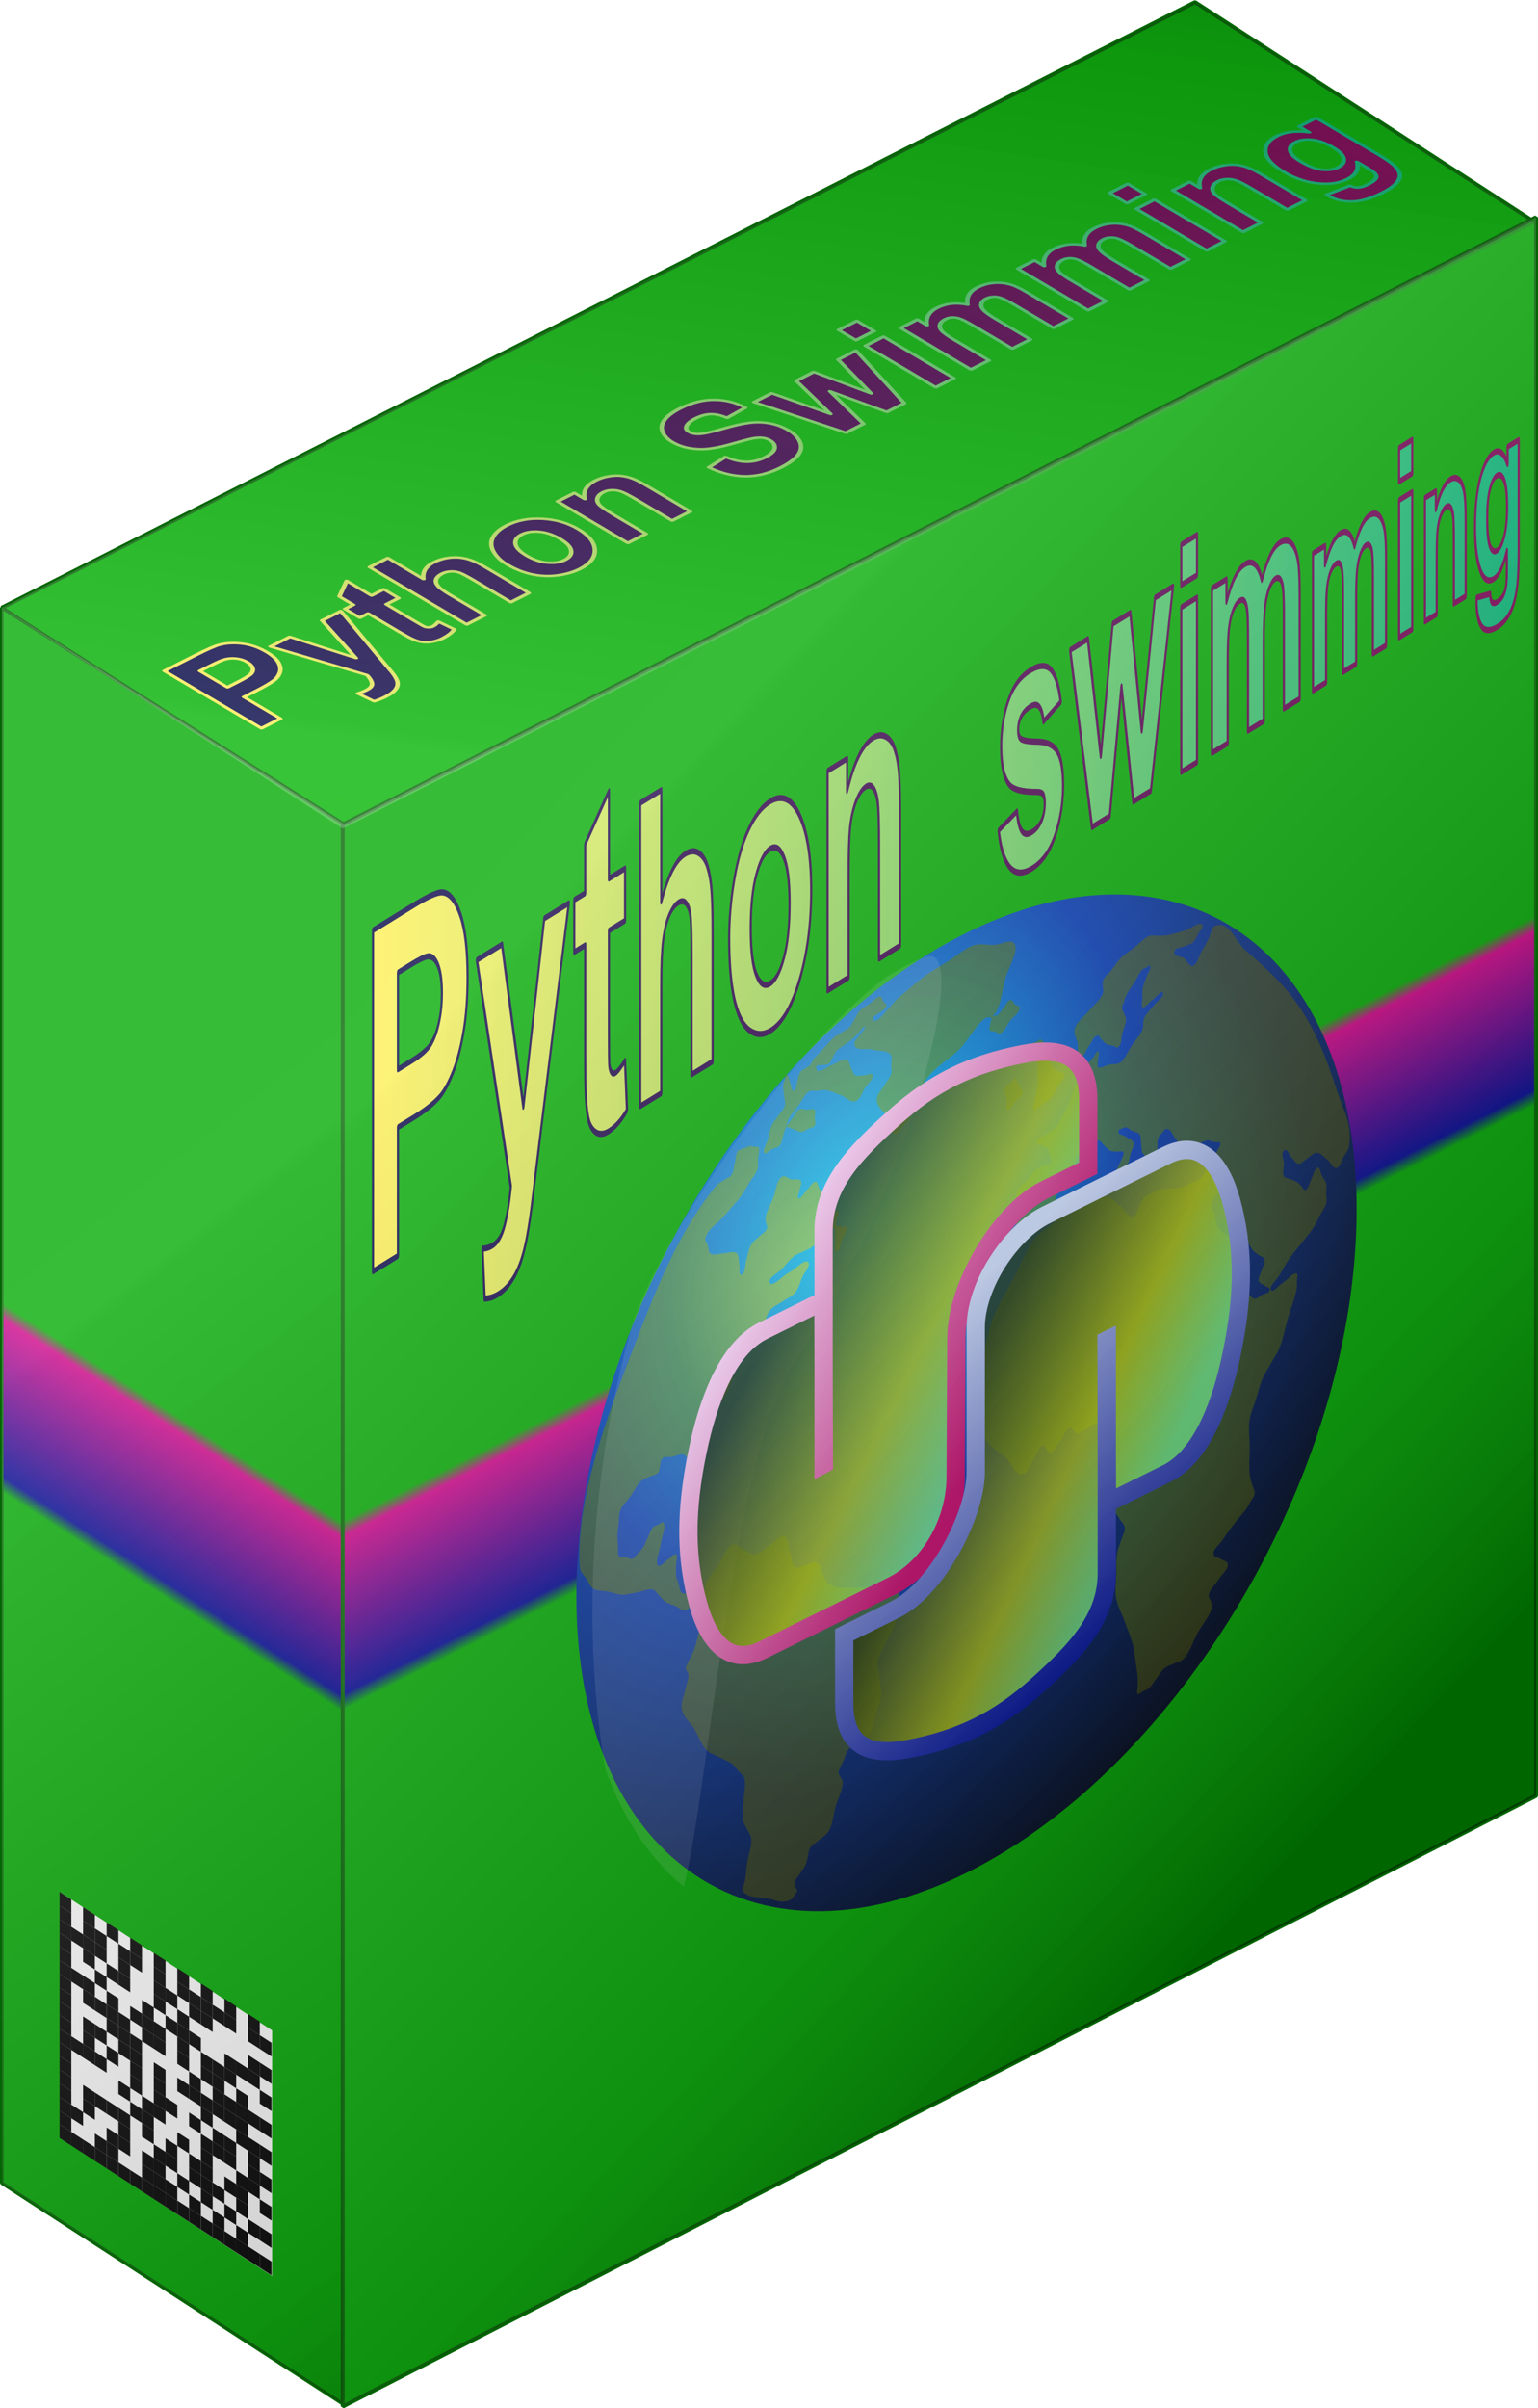 <?xml version="1.0" encoding="UTF-8" standalone="no"?>
<svg xmlns:dc="http://purl.org/dc/elements/1.1/" xmlns:cc="http://creativecommons.org/ns#" xmlns:rdf="http://www.w3.org/1999/02/22-rdf-syntax-ns#" xmlns:svg="http://www.w3.org/2000/svg" xmlns="http://www.w3.org/2000/svg" xmlns:xlink="http://www.w3.org/1999/xlink" version="1.2" width="463.594" height="725.635" id="svg2">
 <defs id="defs4">
  <linearGradient id="linearGradient10888">
   <stop id="stop10894" style="stop-color:#000244;stop-opacity:1" offset="0" />
   <stop id="stop10896" style="stop-color:#800054;stop-opacity:1" offset="1" />
  </linearGradient>
  <linearGradient id="linearGradient10866">
   <stop id="stop10876" style="stop-color:#fff052;stop-opacity:1" offset="0" />
   <stop id="stop10878" style="stop-color:#00b979;stop-opacity:1" offset="1" />
  </linearGradient>
  <linearGradient id="linearGradient3774">
   <stop id="stop3776" style="stop-color:#000000;stop-opacity:0.394" offset="0" />
   <stop id="stop4176" style="stop-color:#3b3b3b;stop-opacity:0.231" offset="0.223" />
   <stop id="stop4170" style="stop-color:#efefef;stop-opacity:0.22" offset="0.91" />
   <stop id="stop4172" style="stop-color:#ffffff;stop-opacity:0.22" offset="0.92" />
   <stop id="stop4162" style="stop-color:#ffffff;stop-opacity:0.22" offset="0.93" />
   <stop id="stop3778" style="stop-color:#ffffff;stop-opacity:0.216" offset="1" />
  </linearGradient>
  <linearGradient id="linearGradient3766">
   <stop id="stop3768" style="stop-color:#00aa00;stop-opacity:1" offset="0" />
   <stop id="stop3794" style="stop-color:#00aa00;stop-opacity:1" offset="0.44" />
   <stop id="stop3792" style="stop-color:#000594;stop-opacity:1" offset="0.45" />
   <stop id="stop3790" style="stop-color:#cf0087;stop-opacity:1" offset="0.55" />
   <stop id="stop3788" style="stop-color:#00aa00;stop-opacity:1" offset="0.56" />
   <stop id="stop3770" style="stop-color:#00aa00;stop-opacity:1" offset="1" />
  </linearGradient>
  <linearGradient x1="601.444" y1="1002.756" x2="429.603" y2="705.118" id="linearGradient3772" xlink:href="#linearGradient3766" gradientUnits="userSpaceOnUse" />
  <linearGradient x1="799.911" y1="475.384" x2="714.206" y2="97.833" id="linearGradient3780" xlink:href="#linearGradient3766" gradientUnits="userSpaceOnUse" />
  <linearGradient x1="859.206" y1="829.134" x2="622.925" y2="618.307" id="linearGradient4158" xlink:href="#linearGradient3774" gradientUnits="userSpaceOnUse" />
  <linearGradient x1="828.479" y1="493.754" x2="628.501" y2="340.361" id="linearGradient4180" xlink:href="#linearGradient3774" gradientUnits="userSpaceOnUse" />
  <linearGradient x1="622.925" y1="320.669" x2="601.444" y2="605.906" id="linearGradient4190" xlink:href="#linearGradient3774" gradientUnits="userSpaceOnUse" />
  <linearGradient x1="828.479" y1="493.754" x2="628.501" y2="340.361" id="linearGradient10781" xlink:href="#linearGradient3774" gradientUnits="userSpaceOnUse" gradientTransform="matrix(0.899,0.789,0,1.196,-332.773,-455.349)" />
  <linearGradient x1="859.206" y1="829.134" x2="622.925" y2="618.307" id="linearGradient10784" xlink:href="#linearGradient3774" gradientUnits="userSpaceOnUse" gradientTransform="matrix(1.196,0,0,1.196,-332.773,-455.349)" />
  <linearGradient x1="601.444" y1="1002.756" x2="429.603" y2="705.118" id="linearGradient10787" xlink:href="#linearGradient3766" gradientUnits="userSpaceOnUse" gradientTransform="matrix(1.196,0,0,1.196,-332.773,-455.349)" />
  <linearGradient x1="799.911" y1="475.384" x2="714.206" y2="97.833" id="linearGradient10790" xlink:href="#linearGradient3766" gradientUnits="userSpaceOnUse" gradientTransform="matrix(0.899,0.789,0,1.196,-332.773,-455.349)" />
  <linearGradient x1="622.925" y1="320.669" x2="601.444" y2="605.906" id="linearGradient10793" xlink:href="#linearGradient3774" gradientUnits="userSpaceOnUse" gradientTransform="matrix(1.196,0,0,1.196,-332.773,-455.349)" />
  <linearGradient x1="259.268" y1="315.862" x2="882.273" y2="315.862" id="linearGradient10864" xlink:href="#linearGradient10866" gradientUnits="userSpaceOnUse" />
  <linearGradient x1="259.268" y1="315.862" x2="882.273" y2="315.862" id="linearGradient10886" xlink:href="#linearGradient10888" gradientUnits="userSpaceOnUse" />
  <linearGradient x1="259.268" y1="315.862" x2="882.273" y2="315.862" id="linearGradient10910" xlink:href="#linearGradient10866" gradientUnits="userSpaceOnUse" />
  <linearGradient x1="259.268" y1="315.862" x2="882.273" y2="315.862" id="linearGradient10912" xlink:href="#linearGradient10888" gradientUnits="userSpaceOnUse" />
  <linearGradient x1="259.268" y1="315.862" x2="882.273" y2="315.862" id="linearGradient10914" xlink:href="#linearGradient10866" gradientUnits="userSpaceOnUse" />
  <linearGradient x1="259.268" y1="315.862" x2="882.273" y2="315.862" id="linearGradient10916" xlink:href="#linearGradient10888" gradientUnits="userSpaceOnUse" />
  <linearGradient x1="259.268" y1="315.862" x2="882.273" y2="315.862" id="linearGradient10918" xlink:href="#linearGradient10866" gradientUnits="userSpaceOnUse" />
  <linearGradient x1="259.268" y1="315.862" x2="882.273" y2="315.862" id="linearGradient10920" xlink:href="#linearGradient10888" gradientUnits="userSpaceOnUse" />
  <linearGradient x1="259.268" y1="315.862" x2="882.273" y2="315.862" id="linearGradient10926" xlink:href="#linearGradient10866" gradientUnits="userSpaceOnUse" />
  <linearGradient x1="259.268" y1="315.862" x2="882.273" y2="315.862" id="linearGradient10928" xlink:href="#linearGradient10888" gradientUnits="userSpaceOnUse" />
  <linearGradient x1="259.268" y1="315.862" x2="882.273" y2="315.862" id="linearGradient10930" xlink:href="#linearGradient10866" gradientUnits="userSpaceOnUse" />
  <linearGradient x1="259.268" y1="315.862" x2="882.273" y2="315.862" id="linearGradient10932" xlink:href="#linearGradient10888" gradientUnits="userSpaceOnUse" />
  <linearGradient x1="260.496" y1="299.814" x2="874.852" y2="299.814" id="linearGradient10940" xlink:href="#linearGradient10888" gradientUnits="userSpaceOnUse" />
  <linearGradient x1="260.496" y1="299.814" x2="874.852" y2="299.814" id="linearGradient10948" xlink:href="#linearGradient10866" gradientUnits="userSpaceOnUse" />
  <linearGradient x1="610.367" y1="596.986" x2="725.449" y2="755.364" id="linearGradient4208" xlink:href="#linearGradient4217" gradientUnits="userSpaceOnUse" gradientTransform="matrix(0,-0.451,-0.375,0.186,563.799,628.62)" />
  <linearGradient x1="25.315" y1="10.905" x2="25.315" y2="35.926" id="linearGradient4217" gradientUnits="userSpaceOnUse" gradientTransform="matrix(17.729,0,0,17.729,331.856,320.293)">
   <stop id="stop4219" style="stop-color:#74ff92;stop-opacity:0.784" offset="0" />
   <stop id="stop4221" style="stop-color:#b9cc00;stop-opacity:0.784" offset="0.4" />
   <stop id="stop4223" style="stop-color:#162800;stop-opacity:0.784" offset="1" />
  </linearGradient>
  <linearGradient x1="28.09" y1="23.056" x2="12.253" y2="17.813" id="linearGradient4210" xlink:href="#linearGradient4137" gradientUnits="userSpaceOnUse" gradientTransform="matrix(0,-7.999,-6.643,3.29,443.789,538.445)" />
  <linearGradient x1="17.849" y1="29.074" x2="17.849" y2="10" id="linearGradient4137" gradientUnits="userSpaceOnUse" gradientTransform="matrix(17.729,0,0,17.729,331.625,320.293)">
   <stop id="stop2492" style="stop-color:#cedeff;stop-opacity:1" offset="0" />
   <stop id="stop2494" style="stop-color:#00119b;stop-opacity:1" offset="1" />
  </linearGradient>
  <linearGradient x1="770.289" y1="678.349" x2="909.439" y2="852.21" id="linearGradient4213" xlink:href="#linearGradient4217" gradientUnits="userSpaceOnUse" gradientTransform="matrix(0,-0.451,-0.375,0.186,563.799,628.62)" />
  <linearGradient x1="25.315" y1="10.905" x2="25.315" y2="35.926" id="linearGradient3114" gradientUnits="userSpaceOnUse" gradientTransform="matrix(17.729,0,0,17.729,331.856,320.293)">
   <stop id="stop3116" style="stop-color:#74ff92;stop-opacity:0.784" offset="0" />
   <stop id="stop3118" style="stop-color:#b9cc00;stop-opacity:0.784" offset="0.4" />
   <stop id="stop3120" style="stop-color:#162800;stop-opacity:0.784" offset="1" />
  </linearGradient>
  <linearGradient x1="30.445" y1="33.677" x2="20.732" y2="23.403" id="linearGradient4215" xlink:href="#linearGradient4242" gradientUnits="userSpaceOnUse" gradientTransform="matrix(0,-7.999,-6.643,3.29,443.324,539.152)" />
  <linearGradient x1="29.812" y1="36" x2="29.812" y2="16.857" id="linearGradient4242" gradientUnits="userSpaceOnUse" gradientTransform="matrix(17.729,0,0,17.729,330.566,321.533)">
   <stop id="stop4246" style="stop-color:#fed4ff;stop-opacity:1" offset="0" />
   <stop id="stop4248" style="stop-color:#c30069;stop-opacity:1" offset="1" />
  </linearGradient>
  <linearGradient x1="413.21" y1="740.893" x2="633.565" y2="577.834" id="linearGradient4017" xlink:href="#linearGradient3935" gradientUnits="userSpaceOnUse" />
  <linearGradient id="linearGradient3935">
   <stop id="stop3937" style="stop-color:#ff28ff;stop-opacity:1" offset="0" />
   <stop id="stop3983" style="stop-color:#7500c6;stop-opacity:1" offset="0.4" />
   <stop id="stop3939" style="stop-color:#0000a4;stop-opacity:1" offset="1" />
  </linearGradient>
  <filter color-interpolation-filters="sRGB" id="filter4013">
   <feGaussianBlur stdDeviation="2.433" id="feGaussianBlur4015" />
  </filter>
  <clipPath id="clipPath4616">
   <path d="m 796.559,397.122 a 396.44,395.52 0 1 1 -9.5e-4,-0.87" transform="matrix(1.824,0,0,1.699,-181.823,-177.009)" id="path4618" style="fill:#ffffff;fill-opacity:1;fill-rule:nonzero;stroke:none" />
  </clipPath>
  <filter color-interpolation-filters="sRGB" id="filter4736">
   <feGaussianBlur stdDeviation="22.654" id="feGaussianBlur4738" />
  </filter>
  <radialGradient cx="62.477" cy="-7.148" r="9.755" fx="62.477" fy="-7.148" id="radialGradient3867" xlink:href="#linearGradient3911" gradientUnits="userSpaceOnUse" gradientTransform="matrix(0,46.192,-46.192,0,46.947,-2290.296)" />
  <linearGradient x1="25.315" y1="10.905" x2="25.315" y2="35.926" id="linearGradient3911" gradientUnits="userSpaceOnUse" gradientTransform="matrix(17.729,0,0,17.729,331.856,320.293)">
   <stop id="stop3913" style="stop-color:#00d8ff;stop-opacity:1" offset="0" />
   <stop id="stop3915" style="stop-color:#0038b4;stop-opacity:1" offset="0.4" />
   <stop id="stop3917" style="stop-color:#000000;stop-opacity:1" offset="1" />
  </linearGradient>
  <radialGradient cx="17.057" cy="15.283" r="20.428" fx="17.057" fy="15.283" id="radialGradient3869" xlink:href="#linearGradient4153" gradientUnits="userSpaceOnUse" gradientTransform="matrix(14.408,10.448,-5.337,10.482,215.464,296.646)" />
  <linearGradient x1="25.315" y1="10.905" x2="25.315" y2="35.926" id="linearGradient4153" gradientUnits="userSpaceOnUse" gradientTransform="matrix(17.729,0,0,17.729,331.856,320.293)">
   <stop id="stop4149" style="stop-color:#fff100;stop-opacity:1" offset="0" />
   <stop id="stop4175" style="stop-color:#559400;stop-opacity:1" offset="0.4" />
   <stop id="stop4151" style="stop-color:#474d00;stop-opacity:1" offset="1" />
  </linearGradient>
  <radialGradient cx="17.057" cy="15.283" r="20.428" fx="17.057" fy="15.283" id="radialGradient3155" xlink:href="#linearGradient4153" gradientUnits="userSpaceOnUse" gradientTransform="matrix(14.408,10.448,-5.337,10.482,215.464,296.646)" />
  <linearGradient x1="260.496" y1="299.814" x2="874.852" y2="299.814" id="linearGradient11185" xlink:href="#linearGradient10888" gradientUnits="userSpaceOnUse" />
  <linearGradient x1="260.496" y1="299.814" x2="874.852" y2="299.814" id="linearGradient11187" xlink:href="#linearGradient10866" gradientUnits="userSpaceOnUse" />
  <linearGradient x1="260.496" y1="299.814" x2="874.852" y2="299.814" id="linearGradient11189" xlink:href="#linearGradient10888" gradientUnits="userSpaceOnUse" />
  <linearGradient x1="260.496" y1="299.814" x2="874.852" y2="299.814" id="linearGradient11191" xlink:href="#linearGradient10866" gradientUnits="userSpaceOnUse" />
  <linearGradient x1="260.496" y1="299.814" x2="874.852" y2="299.814" id="linearGradient11193" xlink:href="#linearGradient10888" gradientUnits="userSpaceOnUse" />
  <linearGradient x1="260.496" y1="299.814" x2="874.852" y2="299.814" id="linearGradient11195" xlink:href="#linearGradient10866" gradientUnits="userSpaceOnUse" />
  <linearGradient x1="260.496" y1="299.814" x2="874.852" y2="299.814" id="linearGradient11197" xlink:href="#linearGradient10888" gradientUnits="userSpaceOnUse" />
  <linearGradient x1="260.496" y1="299.814" x2="874.852" y2="299.814" id="linearGradient11199" xlink:href="#linearGradient10866" gradientUnits="userSpaceOnUse" />
  <linearGradient x1="260.496" y1="299.814" x2="874.852" y2="299.814" id="linearGradient11201" xlink:href="#linearGradient10888" gradientUnits="userSpaceOnUse" />
  <linearGradient x1="260.496" y1="299.814" x2="874.852" y2="299.814" id="linearGradient11203" xlink:href="#linearGradient10866" gradientUnits="userSpaceOnUse" />
  <linearGradient x1="260.496" y1="299.814" x2="874.852" y2="299.814" id="linearGradient11205" xlink:href="#linearGradient10888" gradientUnits="userSpaceOnUse" />
  <linearGradient x1="260.496" y1="299.814" x2="874.852" y2="299.814" id="linearGradient11207" xlink:href="#linearGradient10866" gradientUnits="userSpaceOnUse" />
  <linearGradient x1="260.496" y1="299.814" x2="874.852" y2="299.814" id="linearGradient11209" xlink:href="#linearGradient10888" gradientUnits="userSpaceOnUse" />
  <linearGradient x1="260.496" y1="299.814" x2="874.852" y2="299.814" id="linearGradient11211" xlink:href="#linearGradient10866" gradientUnits="userSpaceOnUse" />
  <linearGradient x1="260.496" y1="299.814" x2="874.852" y2="299.814" id="linearGradient11213" xlink:href="#linearGradient10888" gradientUnits="userSpaceOnUse" />
  <linearGradient x1="260.496" y1="299.814" x2="874.852" y2="299.814" id="linearGradient11215" xlink:href="#linearGradient10866" gradientUnits="userSpaceOnUse" />
  <linearGradient x1="260.496" y1="299.814" x2="874.852" y2="299.814" id="linearGradient11217" xlink:href="#linearGradient10888" gradientUnits="userSpaceOnUse" />
  <linearGradient x1="260.496" y1="299.814" x2="874.852" y2="299.814" id="linearGradient11219" xlink:href="#linearGradient10866" gradientUnits="userSpaceOnUse" />
  <linearGradient x1="260.496" y1="299.814" x2="874.852" y2="299.814" id="linearGradient11221" xlink:href="#linearGradient10888" gradientUnits="userSpaceOnUse" />
  <linearGradient x1="260.496" y1="299.814" x2="874.852" y2="299.814" id="linearGradient11223" xlink:href="#linearGradient10866" gradientUnits="userSpaceOnUse" />
  <linearGradient x1="260.496" y1="299.814" x2="874.852" y2="299.814" id="linearGradient11225" xlink:href="#linearGradient10888" gradientUnits="userSpaceOnUse" />
  <linearGradient x1="260.496" y1="299.814" x2="874.852" y2="299.814" id="linearGradient11227" xlink:href="#linearGradient10866" gradientUnits="userSpaceOnUse" />
  <linearGradient x1="260.496" y1="299.814" x2="874.852" y2="299.814" id="linearGradient11229" xlink:href="#linearGradient10888" gradientUnits="userSpaceOnUse" />
  <linearGradient x1="260.496" y1="299.814" x2="874.852" y2="299.814" id="linearGradient11231" xlink:href="#linearGradient10866" gradientUnits="userSpaceOnUse" />
  <linearGradient x1="260.496" y1="299.814" x2="874.852" y2="299.814" id="linearGradient11233" xlink:href="#linearGradient10888" gradientUnits="userSpaceOnUse" />
  <linearGradient x1="260.496" y1="299.814" x2="874.852" y2="299.814" id="linearGradient11235" xlink:href="#linearGradient10866" gradientUnits="userSpaceOnUse" />
  <linearGradient x1="260.496" y1="299.814" x2="874.852" y2="299.814" id="linearGradient11237" xlink:href="#linearGradient10888" gradientUnits="userSpaceOnUse" />
  <linearGradient x1="260.496" y1="299.814" x2="874.852" y2="299.814" id="linearGradient11239" xlink:href="#linearGradient10866" gradientUnits="userSpaceOnUse" />
  <linearGradient x1="260.496" y1="299.814" x2="874.852" y2="299.814" id="linearGradient11241" xlink:href="#linearGradient10888" gradientUnits="userSpaceOnUse" />
  <linearGradient x1="260.496" y1="299.814" x2="874.852" y2="299.814" id="linearGradient11243" xlink:href="#linearGradient10866" gradientUnits="userSpaceOnUse" />
  <linearGradient x1="259.268" y1="315.862" x2="882.273" y2="315.862" id="linearGradient11245" xlink:href="#linearGradient10866" gradientUnits="userSpaceOnUse" />
  <linearGradient x1="259.268" y1="315.862" x2="882.273" y2="315.862" id="linearGradient11247" xlink:href="#linearGradient10888" gradientUnits="userSpaceOnUse" />
  <linearGradient x1="259.268" y1="315.862" x2="882.273" y2="315.862" id="linearGradient11249" xlink:href="#linearGradient10866" gradientUnits="userSpaceOnUse" />
  <linearGradient x1="259.268" y1="315.862" x2="882.273" y2="315.862" id="linearGradient11251" xlink:href="#linearGradient10888" gradientUnits="userSpaceOnUse" />
  <linearGradient x1="259.268" y1="315.862" x2="882.273" y2="315.862" id="linearGradient11253" xlink:href="#linearGradient10866" gradientUnits="userSpaceOnUse" />
  <linearGradient x1="259.268" y1="315.862" x2="882.273" y2="315.862" id="linearGradient11255" xlink:href="#linearGradient10888" gradientUnits="userSpaceOnUse" />
  <linearGradient x1="259.268" y1="315.862" x2="882.273" y2="315.862" id="linearGradient11257" xlink:href="#linearGradient10866" gradientUnits="userSpaceOnUse" />
  <linearGradient x1="259.268" y1="315.862" x2="882.273" y2="315.862" id="linearGradient11259" xlink:href="#linearGradient10888" gradientUnits="userSpaceOnUse" />
  <linearGradient x1="259.268" y1="315.862" x2="882.273" y2="315.862" id="linearGradient11261" xlink:href="#linearGradient10866" gradientUnits="userSpaceOnUse" />
  <linearGradient x1="259.268" y1="315.862" x2="882.273" y2="315.862" id="linearGradient11263" xlink:href="#linearGradient10888" gradientUnits="userSpaceOnUse" />
  <linearGradient x1="259.268" y1="315.862" x2="882.273" y2="315.862" id="linearGradient11265" xlink:href="#linearGradient10866" gradientUnits="userSpaceOnUse" />
  <linearGradient x1="259.268" y1="315.862" x2="882.273" y2="315.862" id="linearGradient11267" xlink:href="#linearGradient10888" gradientUnits="userSpaceOnUse" />
  <linearGradient x1="259.268" y1="315.862" x2="882.273" y2="315.862" id="linearGradient11269" xlink:href="#linearGradient10866" gradientUnits="userSpaceOnUse" />
  <linearGradient x1="259.268" y1="315.862" x2="882.273" y2="315.862" id="linearGradient11271" xlink:href="#linearGradient10888" gradientUnits="userSpaceOnUse" />
  <linearGradient x1="259.268" y1="315.862" x2="882.273" y2="315.862" id="linearGradient11273" xlink:href="#linearGradient10866" gradientUnits="userSpaceOnUse" />
  <linearGradient x1="259.268" y1="315.862" x2="882.273" y2="315.862" id="linearGradient11275" xlink:href="#linearGradient10888" gradientUnits="userSpaceOnUse" />
  <linearGradient x1="259.268" y1="315.862" x2="882.273" y2="315.862" id="linearGradient11277" xlink:href="#linearGradient10866" gradientUnits="userSpaceOnUse" />
  <linearGradient x1="259.268" y1="315.862" x2="882.273" y2="315.862" id="linearGradient11279" xlink:href="#linearGradient10888" gradientUnits="userSpaceOnUse" />
  <linearGradient x1="259.268" y1="315.862" x2="882.273" y2="315.862" id="linearGradient11281" xlink:href="#linearGradient10866" gradientUnits="userSpaceOnUse" />
  <linearGradient x1="259.268" y1="315.862" x2="882.273" y2="315.862" id="linearGradient11283" xlink:href="#linearGradient10888" gradientUnits="userSpaceOnUse" />
  <linearGradient x1="259.268" y1="315.862" x2="882.273" y2="315.862" id="linearGradient11285" xlink:href="#linearGradient10866" gradientUnits="userSpaceOnUse" />
  <linearGradient x1="259.268" y1="315.862" x2="882.273" y2="315.862" id="linearGradient11287" xlink:href="#linearGradient10888" gradientUnits="userSpaceOnUse" />
  <linearGradient x1="259.268" y1="315.862" x2="882.273" y2="315.862" id="linearGradient11289" xlink:href="#linearGradient10866" gradientUnits="userSpaceOnUse" />
  <linearGradient x1="259.268" y1="315.862" x2="882.273" y2="315.862" id="linearGradient11291" xlink:href="#linearGradient10888" gradientUnits="userSpaceOnUse" />
  <linearGradient x1="259.268" y1="315.862" x2="882.273" y2="315.862" id="linearGradient11293" xlink:href="#linearGradient10866" gradientUnits="userSpaceOnUse" />
  <linearGradient x1="259.268" y1="315.862" x2="882.273" y2="315.862" id="linearGradient11295" xlink:href="#linearGradient10888" gradientUnits="userSpaceOnUse" />
  <linearGradient x1="259.268" y1="315.862" x2="882.273" y2="315.862" id="linearGradient11297" xlink:href="#linearGradient10866" gradientUnits="userSpaceOnUse" />
  <linearGradient x1="259.268" y1="315.862" x2="882.273" y2="315.862" id="linearGradient11299" xlink:href="#linearGradient10888" gradientUnits="userSpaceOnUse" />
  <linearGradient x1="259.268" y1="315.862" x2="882.273" y2="315.862" id="linearGradient11301" xlink:href="#linearGradient10866" gradientUnits="userSpaceOnUse" />
  <linearGradient x1="259.268" y1="315.862" x2="882.273" y2="315.862" id="linearGradient11303" xlink:href="#linearGradient10888" gradientUnits="userSpaceOnUse" />
 </defs>
 <g transform="matrix(1,0.07,0,1,-283.344,-46.785)" id="g10796">
  <path d="M 643.577,2.389 746.351,61.725 386.643,269.403 283.869,210.066 z" id="rect3761" style="fill:#00b400;fill-opacity:1;fill-rule:nonzero;stroke:#006400;stroke-width:1.19;stroke-linecap:round;stroke-linejoin:bevel;stroke-miterlimit:4;stroke-opacity:1;stroke-dasharray:none;stroke-dashoffset:0;marker-start:none;marker-mid:none" />
  <path d="m 283.869,210.066 102.774,57.757 0,476.271 -102.774,-59.336 z" id="rect2985" style="fill:url(#linearGradient10790);fill-opacity:1;fill-rule:nonzero;stroke:#006400;stroke-width:1.041;stroke-linecap:round;stroke-linejoin:bevel;stroke-miterlimit:4;stroke-opacity:1;stroke-dasharray:none;stroke-dashoffset:0;marker-start:none;marker-mid:none" />
  <path d="M 386.643,268.214 746.351,60.016 746.351,535.684 386.643,744.879 z" id="rect3755" style="fill:url(#linearGradient10787);fill-opacity:1;fill-rule:nonzero;stroke:#006400;stroke-width:1.19;stroke-linecap:round;stroke-linejoin:bevel;stroke-miterlimit:4;stroke-opacity:1;stroke-dasharray:none;stroke-dashoffset:0;marker-start:none;marker-mid:none" />
 </g>
 <g transform="matrix(1,0.07,0,1,-283.344,-46.785)" id="g10588">
  <rect width="73.512" height="74.003" x="348.882" y="420.581" transform="matrix(0.865,0.503,0,1,0,0)" id="rect9818" style="fill:#ffffff;fill-opacity:1;fill-rule:nonzero;stroke:none" />
  <g transform="matrix(0.355,0.205,0,0.412,301.292,595.782)" id="g9222">
   <rect width="10" height="10" x="0" y="0" id="rect9224" style="fill:#000000;stroke:none" />
   <rect width="10" height="10" x="20" y="0" id="rect9226" style="fill:#000000;stroke:none" />
   <rect width="10" height="10" x="40" y="0" id="rect9228" style="fill:#000000;stroke:none" />
   <rect width="10" height="10" x="60" y="0" id="rect9230" style="fill:#000000;stroke:none" />
   <rect width="10" height="10" x="80" y="0" id="rect9232" style="fill:#000000;stroke:none" />
   <rect width="10" height="10" x="100" y="0" id="rect9234" style="fill:#000000;stroke:none" />
   <rect width="10" height="10" x="120" y="0" id="rect9236" style="fill:#000000;stroke:none" />
   <rect width="10" height="10" x="140" y="0" id="rect9238" style="fill:#000000;stroke:none" />
   <rect width="10" height="10" x="160" y="0" id="rect9240" style="fill:#000000;stroke:none" />
   <rect width="10" height="10" x="0" y="10" id="rect9242" style="fill:#000000;stroke:none" />
   <rect width="10" height="10" x="20" y="10" id="rect9244" style="fill:#000000;stroke:none" />
   <rect width="10" height="10" x="30" y="10" id="rect9246" style="fill:#000000;stroke:none" />
   <rect width="10" height="10" x="50" y="10" id="rect9248" style="fill:#000000;stroke:none" />
   <rect width="10" height="10" x="60" y="10" id="rect9250" style="fill:#000000;stroke:none" />
   <rect width="10" height="10" x="80" y="10" id="rect9252" style="fill:#000000;stroke:none" />
   <rect width="10" height="10" x="100" y="10" id="rect9254" style="fill:#000000;stroke:none" />
   <rect width="10" height="10" x="110" y="10" id="rect9256" style="fill:#000000;stroke:none" />
   <rect width="10" height="10" x="120" y="10" id="rect9258" style="fill:#000000;stroke:none" />
   <rect width="10" height="10" x="130" y="10" id="rect9260" style="fill:#000000;stroke:none" />
   <rect width="10" height="10" x="140" y="10" id="rect9262" style="fill:#000000;stroke:none" />
   <rect width="10" height="10" x="160" y="10" id="rect9264" style="fill:#000000;stroke:none" />
   <rect width="10" height="10" x="170" y="10" id="rect9266" style="fill:#000000;stroke:none" />
   <rect width="10" height="10" x="0" y="20" id="rect9268" style="fill:#000000;stroke:none" />
   <rect width="10" height="10" x="10" y="20" id="rect9270" style="fill:#000000;stroke:none" />
   <rect width="10" height="10" x="20" y="20" id="rect9272" style="fill:#000000;stroke:none" />
   <rect width="10" height="10" x="30" y="20" id="rect9274" style="fill:#000000;stroke:none" />
   <rect width="10" height="10" x="50" y="20" id="rect9276" style="fill:#000000;stroke:none" />
   <rect width="10" height="10" x="80" y="20" id="rect9278" style="fill:#000000;stroke:none" />
   <rect width="10" height="10" x="90" y="20" id="rect9280" style="fill:#000000;stroke:none" />
   <rect width="10" height="10" x="110" y="20" id="rect9282" style="fill:#000000;stroke:none" />
   <rect width="10" height="10" x="120" y="20" id="rect9284" style="fill:#000000;stroke:none" />
   <rect width="10" height="10" x="0" y="30" id="rect9286" style="fill:#000000;stroke:none" />
   <rect width="10" height="10" x="20" y="30" id="rect9288" style="fill:#000000;stroke:none" />
   <rect width="10" height="10" x="40" y="30" id="rect9290" style="fill:#000000;stroke:none" />
   <rect width="10" height="10" x="50" y="30" id="rect9292" style="fill:#000000;stroke:none" />
   <rect width="10" height="10" x="80" y="30" id="rect9294" style="fill:#000000;stroke:none" />
   <rect width="10" height="10" x="100" y="30" id="rect9296" style="fill:#000000;stroke:none" />
   <rect width="10" height="10" x="160" y="30" id="rect9298" style="fill:#000000;stroke:none" />
   <rect width="10" height="10" x="170" y="30" id="rect9300" style="fill:#000000;stroke:none" />
   <rect width="10" height="10" x="0" y="40" id="rect9302" style="fill:#000000;stroke:none" />
   <rect width="10" height="10" x="30" y="40" id="rect9304" style="fill:#000000;stroke:none" />
   <rect width="10" height="10" x="70" y="40" id="rect9306" style="fill:#000000;stroke:none" />
   <rect width="10" height="10" x="90" y="40" id="rect9308" style="fill:#000000;stroke:none" />
   <rect width="10" height="10" x="100" y="40" id="rect9310" style="fill:#000000;stroke:none" />
   <rect width="10" height="10" x="110" y="40" id="rect9312" style="fill:#000000;stroke:none" />
   <rect width="10" height="10" x="140" y="40" id="rect9314" style="fill:#000000;stroke:none" />
   <rect width="10" height="10" x="150" y="40" id="rect9316" style="fill:#000000;stroke:none" />
   <rect width="10" height="10" x="160" y="40" id="rect9318" style="fill:#000000;stroke:none" />
   <rect width="10" height="10" x="0" y="50" id="rect9320" style="fill:#000000;stroke:none" />
   <rect width="10" height="10" x="10" y="50" id="rect9322" style="fill:#000000;stroke:none" />
   <rect width="10" height="10" x="20" y="50" id="rect9324" style="fill:#000000;stroke:none" />
   <rect width="10" height="10" x="40" y="50" id="rect9326" style="fill:#000000;stroke:none" />
   <rect width="10" height="10" x="60" y="50" id="rect9328" style="fill:#000000;stroke:none" />
   <rect width="10" height="10" x="70" y="50" id="rect9330" style="fill:#000000;stroke:none" />
   <rect width="10" height="10" x="80" y="50" id="rect9332" style="fill:#000000;stroke:none" />
   <rect width="10" height="10" x="100" y="50" id="rect9334" style="fill:#000000;stroke:none" />
   <rect width="10" height="10" x="120" y="50" id="rect9336" style="fill:#000000;stroke:none" />
   <rect width="10" height="10" x="130" y="50" id="rect9338" style="fill:#000000;stroke:none" />
   <rect width="10" height="10" x="140" y="50" id="rect9340" style="fill:#000000;stroke:none" />
   <rect width="10" height="10" x="170" y="50" id="rect9342" style="fill:#000000;stroke:none" />
   <rect width="10" height="10" x="0" y="60" id="rect9344" style="fill:#000000;stroke:none" />
   <rect width="10" height="10" x="20" y="60" id="rect9346" style="fill:#000000;stroke:none" />
   <rect width="10" height="10" x="30" y="60" id="rect9348" style="fill:#000000;stroke:none" />
   <rect width="10" height="10" x="40" y="60" id="rect9350" style="fill:#000000;stroke:none" />
   <rect width="10" height="10" x="50" y="60" id="rect9352" style="fill:#000000;stroke:none" />
   <rect width="10" height="10" x="70" y="60" id="rect9354" style="fill:#000000;stroke:none" />
   <rect width="10" height="10" x="80" y="60" id="rect9356" style="fill:#000000;stroke:none" />
   <rect width="10" height="10" x="100" y="60" id="rect9358" style="fill:#000000;stroke:none" />
   <rect width="10" height="10" x="120" y="60" id="rect9360" style="fill:#000000;stroke:none" />
   <rect width="10" height="10" x="130" y="60" id="rect9362" style="fill:#000000;stroke:none" />
   <rect width="10" height="10" x="150" y="60" id="rect9364" style="fill:#000000;stroke:none" />
   <rect width="10" height="10" x="0" y="70" id="rect9366" style="fill:#000000;stroke:none" />
   <rect width="10" height="10" x="40" y="70" id="rect9368" style="fill:#000000;stroke:none" />
   <rect width="10" height="10" x="50" y="70" id="rect9370" style="fill:#000000;stroke:none" />
   <rect width="10" height="10" x="60" y="70" id="rect9372" style="fill:#000000;stroke:none" />
   <rect width="10" height="10" x="110" y="70" id="rect9374" style="fill:#000000;stroke:none" />
   <rect width="10" height="10" x="130" y="70" id="rect9376" style="fill:#000000;stroke:none" />
   <rect width="10" height="10" x="140" y="70" id="rect9378" style="fill:#000000;stroke:none" />
   <rect width="10" height="10" x="150" y="70" id="rect9380" style="fill:#000000;stroke:none" />
   <rect width="10" height="10" x="160" y="70" id="rect9382" style="fill:#000000;stroke:none" />
   <rect width="10" height="10" x="170" y="70" id="rect9384" style="fill:#000000;stroke:none" />
   <rect width="10" height="10" x="0" y="80" id="rect9386" style="fill:#000000;stroke:none" />
   <rect width="10" height="10" x="20" y="80" id="rect9388" style="fill:#000000;stroke:none" />
   <rect width="10" height="10" x="30" y="80" id="rect9390" style="fill:#000000;stroke:none" />
   <rect width="10" height="10" x="50" y="80" id="rect9392" style="fill:#000000;stroke:none" />
   <rect width="10" height="10" x="60" y="80" id="rect9394" style="fill:#000000;stroke:none" />
   <rect width="10" height="10" x="80" y="80" id="rect9396" style="fill:#000000;stroke:none" />
   <rect width="10" height="10" x="100" y="80" id="rect9398" style="fill:#000000;stroke:none" />
   <rect width="10" height="10" x="110" y="80" id="rect9400" style="fill:#000000;stroke:none" />
   <rect width="10" height="10" x="120" y="80" id="rect9402" style="fill:#000000;stroke:none" />
   <rect width="10" height="10" x="130" y="80" id="rect9404" style="fill:#000000;stroke:none" />
   <rect width="10" height="10" x="140" y="80" id="rect9406" style="fill:#000000;stroke:none" />
   <rect width="10" height="10" x="150" y="80" id="rect9408" style="fill:#000000;stroke:none" />
   <rect width="10" height="10" x="0" y="90" id="rect9410" style="fill:#000000;stroke:none" />
   <rect width="10" height="10" x="20" y="90" id="rect9412" style="fill:#000000;stroke:none" />
   <rect width="10" height="10" x="40" y="90" id="rect9414" style="fill:#000000;stroke:none" />
   <rect width="10" height="10" x="60" y="90" id="rect9416" style="fill:#000000;stroke:none" />
   <rect width="10" height="10" x="80" y="90" id="rect9418" style="fill:#000000;stroke:none" />
   <rect width="10" height="10" x="120" y="90" id="rect9420" style="fill:#000000;stroke:none" />
   <rect width="10" height="10" x="150" y="90" id="rect9422" style="fill:#000000;stroke:none" />
   <rect width="10" height="10" x="160" y="90" id="rect9424" style="fill:#000000;stroke:none" />
   <rect width="10" height="10" x="170" y="90" id="rect9426" style="fill:#000000;stroke:none" />
   <rect width="10" height="10" x="0" y="100" id="rect9428" style="fill:#000000;stroke:none" />
   <rect width="10" height="10" x="10" y="100" id="rect9430" style="fill:#000000;stroke:none" />
   <rect width="10" height="10" x="20" y="100" id="rect9432" style="fill:#000000;stroke:none" />
   <rect width="10" height="10" x="30" y="100" id="rect9434" style="fill:#000000;stroke:none" />
   <rect width="10" height="10" x="60" y="100" id="rect9436" style="fill:#000000;stroke:none" />
   <rect width="10" height="10" x="80" y="100" id="rect9438" style="fill:#000000;stroke:none" />
   <rect width="10" height="10" x="90" y="100" id="rect9440" style="fill:#000000;stroke:none" />
   <rect width="10" height="10" x="110" y="100" id="rect9442" style="fill:#000000;stroke:none" />
   <rect width="10" height="10" x="130" y="100" id="rect9444" style="fill:#000000;stroke:none" />
   <rect width="10" height="10" x="140" y="100" id="rect9446" style="fill:#000000;stroke:none" />
   <rect width="10" height="10" x="160" y="100" id="rect9448" style="fill:#000000;stroke:none" />
   <rect width="10" height="10" x="0" y="110" id="rect9450" style="fill:#000000;stroke:none" />
   <rect width="10" height="10" x="50" y="110" id="rect9452" style="fill:#000000;stroke:none" />
   <rect width="10" height="10" x="70" y="110" id="rect9454" style="fill:#000000;stroke:none" />
   <rect width="10" height="10" x="80" y="110" id="rect9456" style="fill:#000000;stroke:none" />
   <rect width="10" height="10" x="120" y="110" id="rect9458" style="fill:#000000;stroke:none" />
   <rect width="10" height="10" x="130" y="110" id="rect9460" style="fill:#000000;stroke:none" />
   <rect width="10" height="10" x="140" y="110" id="rect9462" style="fill:#000000;stroke:none" />
   <rect width="10" height="10" x="160" y="110" id="rect9464" style="fill:#000000;stroke:none" />
   <rect width="10" height="10" x="170" y="110" id="rect9466" style="fill:#000000;stroke:none" />
   <rect width="10" height="10" x="0" y="120" id="rect9468" style="fill:#000000;stroke:none" />
   <rect width="10" height="10" x="60" y="120" id="rect9470" style="fill:#000000;stroke:none" />
   <rect width="10" height="10" x="70" y="120" id="rect9472" style="fill:#000000;stroke:none" />
   <rect width="10" height="10" x="100" y="120" id="rect9474" style="fill:#000000;stroke:none" />
   <rect width="10" height="10" x="120" y="120" id="rect9476" style="fill:#000000;stroke:none" />
   <rect width="10" height="10" x="150" y="120" id="rect9478" style="fill:#000000;stroke:none" />
   <rect width="10" height="10" x="160" y="120" id="rect9480" style="fill:#000000;stroke:none" />
   <rect width="10" height="10" x="0" y="130" id="rect9482" style="fill:#000000;stroke:none" />
   <rect width="10" height="10" x="20" y="130" id="rect9484" style="fill:#000000;stroke:none" />
   <rect width="10" height="10" x="30" y="130" id="rect9486" style="fill:#000000;stroke:none" />
   <rect width="10" height="10" x="40" y="130" id="rect9488" style="fill:#000000;stroke:none" />
   <rect width="10" height="10" x="50" y="130" id="rect9490" style="fill:#000000;stroke:none" />
   <rect width="10" height="10" x="70" y="130" id="rect9492" style="fill:#000000;stroke:none" />
   <rect width="10" height="10" x="90" y="130" id="rect9494" style="fill:#000000;stroke:none" />
   <rect width="10" height="10" x="110" y="130" id="rect9496" style="fill:#000000;stroke:none" />
   <rect width="10" height="10" x="120" y="130" id="rect9498" style="fill:#000000;stroke:none" />
   <rect width="10" height="10" x="140" y="130" id="rect9500" style="fill:#000000;stroke:none" />
   <rect width="10" height="10" x="150" y="130" id="rect9502" style="fill:#000000;stroke:none" />
   <rect width="10" height="10" x="170" y="130" id="rect9504" style="fill:#000000;stroke:none" />
   <rect width="10" height="10" x="0" y="140" id="rect9506" style="fill:#000000;stroke:none" />
   <rect width="10" height="10" x="20" y="140" id="rect9508" style="fill:#000000;stroke:none" />
   <rect width="10" height="10" x="50" y="140" id="rect9510" style="fill:#000000;stroke:none" />
   <rect width="10" height="10" x="80" y="140" id="rect9512" style="fill:#000000;stroke:none" />
   <rect width="10" height="10" x="90" y="140" id="rect9514" style="fill:#000000;stroke:none" />
   <rect width="10" height="10" x="110" y="140" id="rect9516" style="fill:#000000;stroke:none" />
   <rect width="10" height="10" x="120" y="140" id="rect9518" style="fill:#000000;stroke:none" />
   <rect width="10" height="10" x="130" y="140" id="rect9520" style="fill:#000000;stroke:none" />
   <rect width="10" height="10" x="150" y="140" id="rect9522" style="fill:#000000;stroke:none" />
   <rect width="10" height="10" x="0" y="150" id="rect9524" style="fill:#000000;stroke:none" />
   <rect width="10" height="10" x="10" y="150" id="rect9526" style="fill:#000000;stroke:none" />
   <rect width="10" height="10" x="40" y="150" id="rect9528" style="fill:#000000;stroke:none" />
   <rect width="10" height="10" x="50" y="150" id="rect9530" style="fill:#000000;stroke:none" />
   <rect width="10" height="10" x="70" y="150" id="rect9532" style="fill:#000000;stroke:none" />
   <rect width="10" height="10" x="80" y="150" id="rect9534" style="fill:#000000;stroke:none" />
   <rect width="10" height="10" x="100" y="150" id="rect9536" style="fill:#000000;stroke:none" />
   <rect width="10" height="10" x="120" y="150" id="rect9538" style="fill:#000000;stroke:none" />
   <rect width="10" height="10" x="140" y="150" id="rect9540" style="fill:#000000;stroke:none" />
   <rect width="10" height="10" x="160" y="150" id="rect9542" style="fill:#000000;stroke:none" />
   <rect width="10" height="10" x="170" y="150" id="rect9544" style="fill:#000000;stroke:none" />
   <rect width="10" height="10" x="0" y="160" id="rect9546" style="fill:#000000;stroke:none" />
   <rect width="10" height="10" x="30" y="160" id="rect9548" style="fill:#000000;stroke:none" />
   <rect width="10" height="10" x="40" y="160" id="rect9550" style="fill:#000000;stroke:none" />
   <rect width="10" height="10" x="70" y="160" id="rect9552" style="fill:#000000;stroke:none" />
   <rect width="10" height="10" x="80" y="160" id="rect9554" style="fill:#000000;stroke:none" />
   <rect width="10" height="10" x="90" y="160" id="rect9556" style="fill:#000000;stroke:none" />
   <rect width="10" height="10" x="110" y="160" id="rect9558" style="fill:#000000;stroke:none" />
   <rect width="10" height="10" x="130" y="160" id="rect9560" style="fill:#000000;stroke:none" />
   <rect width="10" height="10" x="150" y="160" id="rect9562" style="fill:#000000;stroke:none" />
   <rect width="10" height="10" x="0" y="170" id="rect9564" style="fill:#000000;stroke:none" />
   <rect width="10" height="10" x="10" y="170" id="rect9566" style="fill:#000000;stroke:none" />
   <rect width="10" height="10" x="20" y="170" id="rect9568" style="fill:#000000;stroke:none" />
   <rect width="10" height="10" x="30" y="170" id="rect9570" style="fill:#000000;stroke:none" />
   <rect width="10" height="10" x="40" y="170" id="rect9572" style="fill:#000000;stroke:none" />
   <rect width="10" height="10" x="50" y="170" id="rect9574" style="fill:#000000;stroke:none" />
   <rect width="10" height="10" x="60" y="170" id="rect9576" style="fill:#000000;stroke:none" />
   <rect width="10" height="10" x="70" y="170" id="rect9578" style="fill:#000000;stroke:none" />
   <rect width="10" height="10" x="80" y="170" id="rect9580" style="fill:#000000;stroke:none" />
   <rect width="10" height="10" x="90" y="170" id="rect9582" style="fill:#000000;stroke:none" />
   <rect width="10" height="10" x="100" y="170" id="rect9584" style="fill:#000000;stroke:none" />
   <rect width="10" height="10" x="110" y="170" id="rect9586" style="fill:#000000;stroke:none" />
   <rect width="10" height="10" x="120" y="170" id="rect9588" style="fill:#000000;stroke:none" />
   <rect width="10" height="10" x="130" y="170" id="rect9590" style="fill:#000000;stroke:none" />
   <rect width="10" height="10" x="140" y="170" id="rect9592" style="fill:#000000;stroke:none" />
   <rect width="10" height="10" x="150" y="170" id="rect9594" style="fill:#000000;stroke:none" />
   <rect width="10" height="10" x="160" y="170" id="rect9596" style="fill:#000000;stroke:none" />
   <rect width="10" height="10" x="170" y="170" id="rect9598" style="fill:#000000;stroke:none" />
  </g>
 </g>
 <g transform="matrix(0.46,-0.228,0,0.554,84.326,125.133)" id="g4251" style="stroke-width:20;stroke-miterlimit:4;stroke-dasharray:none">
  <path d="m 705.645,722.353 c 0,141.193 -114.465,255.654 -255.642,255.654 -141.19,0 -255.648,-114.462 -255.648,-255.654 0,-141.187 114.458,-255.636 255.648,-255.636 141.177,0 255.642,114.449 255.642,255.636 l 0,0 z" id="path4150" style="fill:url(#radialGradient3867);fill-opacity:1;fill-rule:nonzero;stroke:none" />
  <path d="m 454.371,475.376 c -5.21,-0.681 -10.442,1.187 -15.662,1.781 -5.221,0.594 -10.502,0.793 -15.662,1.781 -5.845,1.119 -11.486,3.117 -17.229,4.675 -5.743,1.558 -15.449,10.343 -17.229,4.675 -0.469,-1.494 2.954,-1.059 4.435,-1.575 1.502,-0.523 3.949,-0.059 4.515,-1.542 0.486,-1.274 -1.342,-2.375 -2.014,-3.562 -0.671,-1.187 -0.781,-2.974 -2.014,-3.562 -2.046,-0.977 -4.475,0.742 -6.712,1.113 -2.237,0.371 -4.677,0.114 -6.712,1.113 -1.371,0.673 -2.237,2.078 -3.356,3.117 -1.119,1.039 -1.973,2.468 -3.356,3.117 -1.566,0.734 -3.431,0.445 -5.146,0.668 -1.715,0.223 -3.487,0.18 -5.146,0.668 -1.663,0.489 -3.132,1.484 -4.699,2.226 -1.566,0.742 -3.14,1.469 -4.699,2.226 -0.749,0.364 -1.492,0.742 -2.237,1.113 -0.746,0.371 -1.597,0.581 -2.237,1.113 -0.286,0.238 -0.448,0.594 -0.671,0.891 -0.224,0.297 -0.356,0.693 -0.671,0.891 -0.966,0.606 -2.237,0.445 -3.356,0.668 -1.119,0.223 -2.456,-0.032 -3.356,0.668 -1.234,0.96 -1.342,2.82 -2.014,4.23 -0.671,1.41 -0.45,4.213 -2.014,4.23 -1.996,0.021 -1.79,-3.562 -2.685,-5.343 -0.895,-1.781 -0.69,-5.426 -2.685,-5.343 -0.8,0.033 -0.597,1.484 -0.895,2.226 -0.298,0.742 -0.772,1.436 -0.895,2.226 -0.308,1.985 0.298,4.007 0.448,6.011 0.149,2.004 1.23,4.16 0.448,6.011 -0.719,1.701 -2.834,2.375 -4.251,3.562 -1.417,1.187 -3.179,2.057 -4.251,3.562 -1.337,1.877 -1.641,4.304 -2.461,6.456 -0.82,2.152 -3.771,4.561 -2.461,6.456 0.974,1.409 3.431,0 5.146,0 1.715,0 3.696,0.915 5.146,0 1.322,-0.834 1.342,-2.82 2.014,-4.23 0.671,-1.41 1.369,-2.808 2.014,-4.23 0.233,-0.515 0.448,-1.039 0.671,-1.558 0.224,-0.519 0.32,-1.115 0.671,-1.558 1.72,-2.169 4.443,-3.31 6.681,-4.943 2.237,-1.632 4.004,-4.434 6.744,-4.853 1.865,-0.285 3.58,1.187 5.37,1.781 1.79,0.594 3.679,0.947 5.37,1.781 3.799,1.872 7.009,4.752 10.514,7.127 3.505,2.375 6.292,7.422 10.518,7.121 2.314,-0.165 3.431,-3.117 5.146,-4.675 1.715,-1.558 5.538,-2.393 5.146,-4.675 -0.355,-2.07 -3.878,-1.633 -5.817,-2.449 -1.939,-0.816 -4.281,-1.013 -5.817,-2.449 -1.457,-1.362 -1.79,-3.562 -2.685,-5.343 -0.895,-1.781 -1.048,-4.203 -2.685,-5.343 -2.708,-1.887 -6.563,-0.742 -9.845,-1.113 -3.282,-0.371 -7.412,1.116 -9.845,-1.113 -0.279,-0.256 -0.149,-0.742 -0.224,-1.113 -0.075,-0.371 -0.493,-0.847 -0.224,-1.113 1.028,-1.017 2.834,0.594 4.251,0.891 1.417,0.297 2.863,1.302 4.251,0.891 1.111,-0.329 1.641,-1.633 2.461,-2.449 0.82,-0.816 1.441,-1.9 2.461,-2.449 1.609,-0.866 3.58,-0.742 5.37,-1.113 1.79,-0.371 3.627,-0.561 5.37,-1.113 1.314,-0.416 2.519,-1.122 3.795,-1.644 1.261,-0.516 3.09,-2.625 3.813,-1.473 0.811,1.293 -2.237,2.078 -3.356,3.117 -1.119,1.039 -3.471,1.596 -3.356,3.117 0.366,4.854 8.055,5.491 12.082,8.237 4.027,2.746 9.805,3.933 12.082,8.237 0.764,1.444 0,3.265 0,4.898 0,1.633 0.627,3.39 0,4.898 -0.848,2.039 -3.132,3.117 -4.699,4.675 -1.566,1.558 -4.344,2.497 -4.699,4.675 -0.747,4.589 4.177,8.311 6.265,12.467 2.088,4.156 1.803,11.132 6.265,12.467 1.567,0.469 2.834,-1.633 4.251,-2.449 1.417,-0.816 3.064,-1.325 4.251,-2.449 2.382,-2.254 3.58,-5.491 5.37,-8.237 1.79,-2.746 2.786,-6.217 5.37,-8.237 6.057,-4.734 14.617,-4.815 21.798,-7.57 7.146,-2.741 15.1,-13.571 21.162,-8.905 0.833,0.641 -0.298,2.078 -0.448,3.117 -0.149,1.039 -0.87,2.156 -0.448,3.117 0.582,1.322 2.387,1.633 3.58,2.449 1.193,0.816 2.133,2.445 3.58,2.449 2.521,0.008 4.177,-2.82 6.265,-4.23 2.088,-1.41 5.943,-1.734 6.265,-4.23 0.202,-1.567 -2.088,-2.375 -3.132,-3.562 -1.044,-1.187 -1.571,-3.305 -3.132,-3.562 -1.614,-0.266 -2.834,1.633 -4.251,2.449 -1.417,0.816 -2.623,2.284 -4.251,2.449 -0.469,0.048 -0.895,-0.297 -1.342,-0.445 -0.447,-0.148 -1.309,0.024 -1.342,-0.445 -0.023,-0.331 0.596,-0.295 0.894,-0.444 0.299,-0.149 0.671,-0.201 0.896,-0.447 3.873,-4.237 4.177,-10.686 6.265,-16.029 2.088,-5.343 8.569,-10.775 6.265,-16.029 -1.959,-4.468 -9.099,-3.562 -13.649,-5.343 -4.55,-1.781 -8.803,-4.71 -13.649,-5.343 z m -122.613,48.088 c 0,0 3.431,2.375 5.146,3.562 1.715,1.187 3.154,2.94 5.146,3.562 1.352,0.422 2.834,0 4.251,0 1.417,0 3.249,1 4.251,0 0.999,-0.997 0,-2.82 0,-4.23 0,-1.41 0.775,-3.051 0,-4.23 -1.026,-1.56 -3.431,-1.484 -5.146,-2.226 -1.715,-0.742 -3.285,-2.403 -5.146,-2.226 -1.708,0.162 -2.834,1.929 -4.251,2.894 -1.417,0.965 -4.251,2.894 -4.251,2.894 l 0,0 z m 237.619,-5.788 c -3.142,-0.181 -6.116,1.484 -9.174,2.226 -3.058,0.742 -6.285,0.98 -9.174,2.226 -2.125,0.917 -3.878,2.523 -5.817,3.785 -1.939,1.262 -4.715,1.754 -5.817,3.785 -0.531,0.979 0,2.226 0,3.339 0,1.113 0.538,2.364 0,3.339 -1.746,3.162 -6.116,3.859 -9.174,5.788 -3.058,1.929 -7.758,2.466 -9.174,5.788 -1.159,2.719 1.193,5.788 1.79,8.683 0.597,2.894 -0.963,7.596 1.79,8.683 2.038,0.804 3.58,-2.523 5.37,-3.785 1.79,-1.262 3.193,-4.037 5.37,-3.785 1.677,0.195 2.237,2.523 3.356,3.785 1.119,1.262 2.053,2.714 3.356,3.785 1.135,0.932 2.536,1.484 3.804,2.226 1.268,0.742 2.417,2.713 3.804,2.226 2.176,-0.764 1.641,-4.304 2.461,-6.456 0.82,-2.152 2.434,-4.154 2.461,-6.456 0.016,-1.338 -0.895,-2.523 -1.342,-3.785 -0.448,-1.262 -1.426,-2.449 -1.342,-3.785 0.062,-0.994 0.895,-1.781 1.342,-2.672 0.447,-0.891 0.74,-1.877 1.342,-2.672 1.463,-1.93 3.58,-3.265 5.37,-4.898 1.79,-1.633 3.109,-4.022 5.37,-4.898 0.765,-0.296 1.641,0 2.461,0 0.82,0 2.019,-0.689 2.461,0 1.06,1.65 -1.641,3.562 -2.461,5.343 -0.82,1.781 -2.041,3.428 -2.461,5.343 -0.35,1.595 0,3.265 0,4.898 0,1.633 -1.267,3.865 0,4.898 1.758,1.434 4.434,-0.981 6.674,-1.353 2.239,-0.371 5.922,-2.982 6.751,-0.874 0.936,2.382 -4.177,2.968 -6.265,4.453 -2.088,1.484 -4.906,2.283 -6.265,4.453 -0.48,0.766 -0.298,1.781 -0.448,2.672 -0.149,0.891 8.4e-4,1.887 -0.448,2.672 -1.546,2.703 -4.773,4.007 -7.16,6.011 -2.387,2.004 -4.124,5.298 -7.16,6.011 -2.465,0.579 -4.922,-1.187 -7.384,-1.781 -2.461,-0.594 -5.818,0.205 -7.384,-1.781 -0.874,-1.108 0,-2.82 0,-4.23 0,-1.41 1.245,-3.564 0,-4.23 -1.184,-0.633 -2.237,1.484 -3.356,2.226 -1.119,0.742 -2.964,0.944 -3.356,2.226 -0.399,1.305 1.044,2.523 1.566,3.785 0.522,1.262 2.327,2.65 1.566,3.785 -0.995,1.485 -3.58,0 -5.37,0 -1.79,0 -3.815,-0.884 -5.37,0 -1.652,0.94 -1.939,3.265 -2.909,4.898 -0.97,1.633 -1.786,3.366 -2.909,4.898 -1.059,1.444 -2.387,2.672 -3.58,4.007 -1.193,1.336 -2.027,3.113 -3.58,4.007 -1.913,1.101 -4.326,0.891 -6.489,1.336 -2.163,0.445 -5.857,-0.776 -6.489,1.336 -0.512,1.712 2.536,2.523 3.804,3.785 1.268,1.262 2.931,2.225 3.804,3.785 0.633,1.132 0.597,2.523 0.895,3.785 0.298,1.262 1.701,2.768 0.895,3.785 -0.972,1.226 -3.132,0 -4.699,0 -1.566,0 -3.179,-0.38 -4.699,0 -2.297,0.574 -4.177,2.226 -6.265,3.339 -2.088,1.113 -5.047,1.313 -6.265,3.339 -1.682,2.8 0,6.53 0,9.796 0,3.265 -2.313,7.487 0,9.796 0.686,0.684 1.939,0 2.909,0 0.97,0 2.02,-0.387 2.909,0 1.207,0.526 1.79,1.929 2.685,2.894 0.895,0.965 1.391,2.648 2.685,2.894 2.194,0.417 4.027,-1.929 6.041,-2.894 2.014,-0.965 4.536,-1.247 6.041,-2.894 1.443,-1.579 1.492,-4.007 2.237,-6.011 0.746,-2.004 0.868,-4.367 2.237,-6.011 1.111,-1.334 2.983,-1.781 4.475,-2.672 1.492,-0.891 3.346,-1.352 4.475,-2.672 0.52,-0.608 0.597,-1.484 0.895,-2.226 0.298,-0.742 0.291,-1.701 0.895,-2.226 1.854,-1.613 4.773,-1.187 7.16,-1.781 2.387,-0.594 4.807,-2.497 7.16,-1.781 1.916,0.583 2.685,2.968 4.027,4.453 1.342,1.484 2.445,3.227 4.027,4.453 1.264,0.979 2.834,1.484 4.251,2.226 1.417,0.742 3.761,0.706 4.251,2.226 0.561,1.739 -1.641,3.265 -2.461,4.898 -0.82,1.633 -3.634,3.496 -2.461,4.898 0.847,1.012 2.536,-0.742 3.804,-1.113 1.268,-0.371 2.822,-0.231 3.804,-1.113 1.314,-1.181 1.342,-3.265 2.014,-4.898 0.671,-1.633 2.307,-3.158 2.014,-4.898 -0.412,-2.44 -3.282,-3.71 -4.922,-5.566 -1.641,-1.855 -5.942,-3.31 -4.922,-5.566 0.276,-0.611 1.342,0 2.014,0 0.671,0 1.381,-0.225 2.014,0 1.995,0.709 3.282,2.672 4.922,4.007 1.641,1.336 3.859,2.18 4.922,4.007 0.909,1.562 0.597,3.562 0.895,5.343 0.298,1.781 0.125,3.709 0.895,5.343 0.921,1.954 2.834,3.265 4.251,4.898 1.417,1.633 2.171,5.493 4.251,4.898 2.315,-0.662 0.746,-4.749 1.119,-7.124 0.373,-2.375 -0.304,-5.185 1.119,-7.124 0.492,-0.671 1.492,-0.742 2.237,-1.113 0.746,-0.371 1.423,-1.288 2.237,-1.113 3.374,0.725 4.46,5.262 6.547,8.006 2.093,2.751 2.96,6.787 5.983,8.469 2.154,1.198 4.922,0.297 7.384,0.445 2.461,0.148 5.036,-0.308 7.384,0.445 1.594,0.512 2.834,1.781 4.251,2.672 1.417,0.891 3.917,1.034 4.251,2.672 0.235,1.151 -1.342,1.929 -2.014,2.894 -0.671,0.965 -1.234,2.015 -2.014,2.894 -1.259,1.419 -2.834,2.523 -4.251,3.785 -1.417,1.262 -2.477,3.11 -4.251,3.785 -1.951,0.742 -4.177,0 -6.265,0 -2.088,0 -4.202,0.325 -6.265,0 -2.865,-0.451 -5.519,-1.781 -8.279,-2.672 -2.76,-0.891 -5.394,-2.371 -8.279,-2.672 -1.417,-0.148 -2.834,0.297 -4.251,0.445 -1.417,0.148 -2.986,-0.208 -4.251,0.445 -1.406,0.726 -2.088,2.375 -3.132,3.562 -1.044,1.187 -1.55,3.509 -3.132,3.562 -4.21,0.14 -5.967,-5.937 -8.95,-8.905 -2.983,-2.968 -5.317,-6.777 -8.95,-8.905 -1.873,-1.097 -4.177,-1.187 -6.265,-1.781 -2.088,-0.594 -4.1,-1.612 -6.265,-1.781 -3.071,-0.24 -6.116,0.742 -9.174,1.113 -3.058,0.371 -6.152,0.516 -9.174,1.113 -2.733,0.54 -5.37,1.484 -8.055,2.226 -2.685,0.742 -5.693,0.751 -8.055,2.226 -5.91,3.691 -9.282,10.386 -13.833,15.657 -4.548,5.268 -9.85,10.011 -13.464,15.956 -2.336,3.843 -3.431,8.311 -5.146,12.467 -1.715,4.156 -5.936,8.042 -5.146,12.467 0.213,1.191 1.641,1.781 2.461,2.672 0.82,0.891 2.377,1.465 2.461,2.672 0.181,2.611 -2.983,4.304 -4.475,6.456 -1.492,2.152 -4.217,3.852 -4.475,6.456 -0.406,4.104 3.282,7.569 4.922,11.354 1.641,3.785 2.7,7.878 4.922,11.354 3.319,5.192 8.208,9.199 12.311,13.8 4.102,4.601 6.146,13.375 12.302,13.805 2.635,0.184 4.027,-3.414 6.041,-5.12 2.014,-1.707 3.412,-5.383 6.041,-5.12 1.319,0.132 1.641,2.078 2.461,3.117 0.82,1.039 1.153,2.903 2.461,3.117 2.549,0.417 4.326,-2.82 6.489,-4.23 2.163,-1.41 3.926,-4.555 6.489,-4.23 1.098,0.139 1.492,1.633 2.237,2.449 0.746,0.816 1.225,2.003 2.237,2.449 1.979,0.872 4.326,0 6.489,0 2.163,0 4.513,-0.88 6.489,0 1.734,0.772 2.536,2.82 3.804,4.23 1.268,1.41 3.385,2.382 3.804,4.23 0.581,2.566 -1.492,5.046 -2.237,7.569 -0.746,2.523 -2.8,4.999 -2.237,7.569 0.485,2.213 2.983,3.414 4.475,5.12 1.492,1.707 3.705,2.99 4.475,5.12 1.009,2.793 -0.149,5.937 -0.224,8.905 -0.075,2.968 -0.893,6.012 -0.224,8.905 0.546,2.362 2.237,4.304 3.356,6.456 1.119,2.152 3.28,4.033 3.356,6.456 0.064,2.027 -1.641,3.71 -2.461,5.566 -0.82,1.855 -1.989,3.593 -2.461,5.566 -0.916,3.831 -0.478,7.863 -0.627,11.799 -0.149,3.931 -0.906,7.918 -0.268,11.8 0.934,5.677 3.961,10.805 5.9,16.223 1.939,5.417 4.334,10.701 5.735,16.281 0.713,2.841 0.895,5.788 1.342,8.682 0.447,2.894 1.118,5.763 1.342,8.682 0.114,1.48 0,2.968 0,4.453 0,1.484 -1.052,3.403 0,4.453 0.844,0.842 2.387,0 3.58,0 1.193,0 2.436,0.339 3.58,0 1.962,-0.581 3.431,-2.226 5.146,-3.339 1.715,-1.113 3.184,-2.759 5.146,-3.339 2.002,-0.592 4.177,0 6.265,0 2.088,0 4.358,0.85 6.265,0 4.285,-1.91 6.265,-6.976 9.397,-10.464 3.132,-3.488 8.403,-5.886 9.397,-10.464 0.264,-1.216 -0.746,-2.375 -1.119,-3.562 -0.373,-1.187 -1.451,-2.363 -1.119,-3.562 0.745,-2.689 4.177,-3.71 6.265,-5.566 2.088,-1.855 6.122,-2.779 6.265,-5.566 0.118,-2.311 -3.132,-3.414 -4.699,-5.12 -1.566,-1.707 -4.879,-2.813 -4.699,-5.12 0.186,-2.373 3.729,-2.968 5.594,-4.453 1.865,-1.484 3.646,-3.079 5.594,-4.453 1.722,-1.215 3.58,-2.226 5.37,-3.339 1.79,-1.113 3.746,-1.996 5.37,-3.339 0.933,-0.772 1.641,-1.781 2.461,-2.672 0.82,-0.891 2.168,-1.498 2.461,-2.672 0.502,-2.009 -1.044,-4.007 -1.566,-6.011 -0.522,-2.004 -1.303,-3.957 -1.566,-6.011 -0.641,-5.005 10e-6,-10.092 10e-6,-15.138 0,-5.046 -1.069,-10.207 -10e-6,-15.139 0.725,-3.345 2.834,-6.234 4.251,-9.35 1.417,-3.117 2.353,-6.5 4.251,-9.35 1.458,-2.19 3.58,-3.859 5.37,-5.788 1.79,-1.929 3.955,-3.57 5.37,-5.788 2.76,-4.326 3.878,-9.499 5.817,-14.248 1.939,-4.749 4.829,-9.215 5.817,-14.248 0.243,-1.238 0,-2.523 0,-3.785 0,-1.262 0.945,-2.947 0,-3.785 -2.145,-1.902 -5.695,0.714 -8.549,1.012 -2.815,0.295 -7.257,3.327 -8.456,0.769 -1.16,-2.476 3.878,-3.859 5.817,-5.788 1.939,-1.929 3.697,-4.059 5.817,-5.788 2.496,-2.036 5.37,-3.562 8.055,-5.343 2.685,-1.781 5.635,-3.217 8.055,-5.343 1.625,-1.427 2.834,-3.265 4.251,-4.898 1.417,-1.633 3.495,-2.874 4.251,-4.898 0.624,-1.669 0,-3.562 0,-5.343 0,-1.781 0.424,-3.613 0,-5.343 -0.498,-2.032 -1.935,-3.711 -2.904,-5.566 -0.97,-1.856 -0.83,-5.331 -2.914,-5.566 -1.942,-0.218 -2.536,2.968 -3.804,4.453 -1.268,1.484 -1.849,4.443 -3.804,4.453 -1.478,0.007 -1.939,-2.226 -2.909,-3.339 -0.97,-1.113 -1.839,-2.322 -2.909,-3.339 -1.306,-1.241 -2.834,-2.226 -4.251,-3.339 -1.417,-1.113 -3.464,-1.72 -4.251,-3.339 -1.007,-2.069 0,-4.601 0,-6.901 0,-2.3 -2.156,-6.088 0,-6.901 2.319,-0.875 3.282,3.71 4.922,5.566 1.641,1.855 2.606,4.684 4.922,5.566 1.755,0.668 3.729,-0.445 5.594,-0.668 1.865,-0.223 3.804,-1.236 5.594,-0.668 3.165,1.004 5.004,4.362 7.392,6.665 2.387,2.301 3.609,7.207 6.927,7.138 1.793,-0.037 2.387,-2.672 3.58,-4.007 1.193,-1.336 3.131,-2.275 3.58,-4.007 2.862,-11.032 -3.988,-22.517 -7.522,-33.353 -6.073,-18.618 -13.406,-37.041 -23.355,-53.917 -10.26,-17.404 -23.63,-32.867 -37.003,-48.02 -6.575,-7.451 -11.325,-22.419 -21.171,-20.995 -0.923,0.134 -0.895,1.633 -1.342,2.449 -0.448,0.816 -0.799,1.693 -1.342,2.449 -1.413,1.966 -3.282,3.562 -4.922,5.343 -1.641,1.781 -2.498,5.312 -4.922,5.343 -3.002,0.039 -4.177,-4.304 -6.265,-6.456 -2.088,-2.152 -7.436,-3.698 -6.265,-6.456 0.815,-1.919 4.177,0 6.265,0 2.088,0 4.35,0.832 6.265,0 1.304,-0.567 1.939,-2.078 2.909,-3.117 0.97,-1.039 3.35,-1.767 2.909,-3.117 -1.226,-3.746 -7.757,-1.484 -11.635,-2.226 -3.878,-0.742 -7.831,-1.169 -11.635,-2.226 -2.068,-0.575 -4.027,-1.484 -6.041,-2.226 -2.014,-0.742 -3.898,-2.103 -6.041,-2.226 z m -268.944,5.788 c -1.783,1.054 -1.492,3.859 -2.237,5.788 -0.746,1.929 -0.633,4.48 -2.237,5.788 -1.091,0.89 -2.781,0.456 -4.169,0.705 -1.896,0.34 -4.01,0.112 -5.676,1.076 -22.11,12.787 -37.089,36.028 -49.858,58.119 -19.889,34.41 -42.543,72.796 -39.641,112.414 0.231,3.157 2.872,5.647 4.43,8.403 1.291,2.284 2.205,4.891 4.072,6.735 2.707,2.674 6.563,3.859 9.845,5.788 3.282,1.929 6.335,4.312 9.845,5.788 3.134,1.318 6.563,1.781 9.845,2.672 3.282,0.891 6.986,0.834 9.845,2.672 1.867,1.2 2.834,3.414 4.251,5.12 1.417,1.707 2.646,3.588 4.251,5.12 1.96,1.871 4.326,3.265 6.489,4.898 2.163,1.633 3.852,4.263 6.489,4.898 1.251,0.301 2.536,-0.445 3.804,-0.668 1.268,-0.223 2.53,-0.852 3.804,-0.668 0.99,0.143 1.79,0.891 2.685,1.336 0.895,0.445 2.159,0.487 2.685,1.336 0.157,0.252 0,0.594 0,0.89 0,0.297 0.051,0.598 0,0.89 -0.606,3.494 -2.387,6.679 -3.58,10.018 -1.193,3.339 -1.965,6.861 -3.58,10.018 -0.779,1.523 -1.939,2.82 -2.909,4.23 -0.97,1.41 -2.753,2.527 -2.909,4.23 -0.067,0.728 0.597,1.336 0.895,2.004 0.298,0.668 0.841,1.274 0.895,2.004 0.205,2.766 -1.492,5.343 -2.237,8.015 -0.746,2.672 -2.553,5.259 -2.237,8.015 0.655,5.712 5.519,10.092 8.279,15.139 2.76,5.046 4.664,10.663 8.279,15.139 2.353,2.913 5.668,4.898 8.502,7.347 2.834,2.449 5.982,4.577 8.502,7.347 1.472,1.617 2.536,3.562 3.804,5.343 1.268,1.781 3.18,3.249 3.804,5.343 1.06,3.56 -0.298,7.421 -0.448,11.131 -0.149,3.71 -1.124,7.48 -0.448,11.131 0.412,2.224 1.79,4.156 2.685,6.234 0.895,2.078 2.474,3.982 2.685,6.234 0.383,4.088 -1.79,8.015 -2.685,12.022 -0.895,4.007 -0.466,8.565 -2.685,12.022 -0.061,0.095 -0.225,0.1 -0.269,0.204 -0.262,0.628 -0.094,1.447 0.269,2.022 3.28,5.205 10.053,7.162 15.46,10.107 5.225,2.847 10.396,7.923 16.312,7.258 1.029,-0.116 1.655,-1.243 2.485,-1.861 0.364,-0.271 0.959,-0.378 1.095,-0.811 0.283,-0.896 -0.597,-1.781 -0.895,-2.672 -0.298,-0.891 -1.125,-1.761 -0.895,-2.672 0.426,-1.682 2.536,-2.375 3.804,-3.562 1.268,-1.187 2.853,-2.109 3.804,-3.562 0.733,-1.12 0.895,-2.523 1.342,-3.785 0.447,-1.262 0.385,-2.848 1.342,-3.785 1.515,-1.483 4.027,-1.336 6.041,-2.004 2.014,-0.668 4.493,-0.555 6.041,-2.004 3.043,-2.848 3.132,-7.718 4.699,-11.577 1.566,-3.859 4.743,-7.413 4.699,-11.577 -0.012,-1.131 -0.895,-2.078 -1.342,-3.117 -0.447,-1.039 -1.434,-1.99 -1.342,-3.117 0.157,-1.93 2.088,-3.265 3.132,-4.898 1.044,-1.633 1.54,-3.79 3.132,-4.898 2.004,-1.394 4.773,-1.039 7.16,-1.558 2.387,-0.519 5.281,-10e-4 7.16,-1.558 2.36,-1.956 2.387,-5.64 3.58,-8.46 1.193,-2.82 3.1,-5.436 3.58,-8.46 0.549,-3.457 -0.597,-6.976 -0.895,-10.464 -0.298,-3.488 -1.825,-7.088 -0.895,-10.464 0.849,-3.081 3.729,-5.195 5.594,-7.792 1.865,-2.597 4.447,-4.809 5.594,-7.792 0.965,-2.51 0.597,-5.343 0.895,-8.015 0.298,-2.672 2.178,-5.651 0.895,-8.015 -4.066,-7.488 -15.258,-7.634 -22.865,-11.493 -7.607,-3.859 -16.736,-5.648 -22.779,-11.661 -1.956,-1.946 -2.536,-4.898 -3.804,-7.347 -1.268,-2.449 -1.618,-5.662 -3.804,-7.347 -1.876,-1.446 -4.624,-1.039 -6.936,-1.558 -2.312,-0.519 -5.147,-0.008 -6.936,-1.558 -2.702,-2.341 -2.536,-6.679 -3.804,-10.018 -1.268,-3.339 -0.742,-8.171 -3.804,-10.018 -2.636,-1.591 -6.116,0.742 -9.174,1.113 -3.058,0.371 -6.19,1.878 -9.174,1.113 -3.204,-0.822 -5.37,-3.859 -8.055,-5.788 -2.685,-1.929 -4.75,-5.936 -8.055,-5.788 -3.745,0.167 -5.668,4.898 -8.502,7.347 -2.834,2.449 -6.944,3.944 -8.502,7.347 -0.155,0.337 0,0.742 0,1.113 0,0.371 0.289,0.88 0,1.113 -2.134,1.719 -5.404,-0.983 -8.04,-1.734 -2.594,-0.739 -5.734,-0.795 -7.622,-2.718 -1.317,-1.341 -1.193,-3.562 -1.79,-5.343 -0.597,-1.781 -1.488,-3.49 -1.79,-5.343 -0.311,-1.904 0,-3.859 0,-5.788 0,-1.929 1.443,-4.504 0,-5.788 -1.457,-1.296 -3.878,0.445 -5.817,0.668 -1.939,0.223 -4.454,2.062 -5.817,0.668 -2.622,-2.682 1.042,-7.421 1.564,-11.132 0.522,-3.71 4.032,-8.303 1.569,-11.131 -0.734,-0.843 -2.237,0 -3.356,0 -1.119,0 -2.349,-0.486 -3.356,0 -1.622,0.783 -2.237,2.82 -3.356,4.23 -1.119,1.41 -1.957,3.097 -3.356,4.23 -0.906,0.734 -2.088,1.039 -3.132,1.558 -1.044,0.519 -1.966,1.591 -3.132,1.558 -1.802,-0.05 -3.132,-1.781 -4.699,-2.672 -1.566,-0.891 -3.734,-1.152 -4.699,-2.672 -1.038,-1.634 -0.298,-3.859 -0.448,-5.788 -0.149,-1.929 -0.511,-3.854 -0.447,-5.788 0.069,-2.098 0.597,-4.156 0.895,-6.234 0.298,-2.078 -0.164,-4.42 0.895,-6.234 1.471,-2.518 4.624,-3.562 6.936,-5.343 2.312,-1.781 4.172,-4.402 6.936,-5.343 1.765,-0.601 3.729,0 5.594,0 1.865,0 4.069,1.071 5.594,0 0.904,-0.635 0.746,-2.078 1.119,-3.117 0.373,-1.039 0.15,-2.585 1.119,-3.117 2.077,-1.14 4.624,1.039 6.936,1.558 2.312,0.519 4.928,0.302 6.936,1.558 2.334,1.461 3.431,4.304 5.146,6.456 1.715,2.152 2.509,7.254 5.146,6.456 3.428,-1.037 0.597,-7.124 0.895,-10.686 0.298,-3.562 -0.768,-7.52 0.895,-10.686 1.794,-3.414 5.967,-4.898 8.95,-7.347 2.983,-2.449 6.668,-4.236 8.95,-7.347 1.657,-2.258 2.088,-5.195 3.132,-7.792 1.044,-2.597 1.148,-5.815 3.132,-7.792 1.705,-1.698 4.475,-1.781 6.712,-2.672 2.237,-0.891 4.84,-1.159 6.712,-2.672 1.669,-1.348 2.387,-3.562 3.58,-5.343 1.193,-1.781 1.786,-4.166 3.58,-5.343 2.408,-1.58 5.668,-1.039 8.502,-1.558 2.834,-0.519 6.088,0.011 8.502,-1.558 2.11,-1.372 2.834,-4.156 4.251,-6.234 1.417,-2.078 5.429,-4.012 4.251,-6.234 -1.988,-3.75 -8.502,0 -12.754,0 -4.251,0 -11.826,4.14 -12.754,0 -0.648,-2.89 5.37,-2.523 8.055,-3.785 2.685,-1.262 5.159,-3.138 8.055,-3.785 1.82,-0.406 3.729,0 5.594,0 1.865,0 3.754,0.306 5.594,0 2.489,-0.414 4.773,-1.633 7.16,-2.449 2.387,-0.816 4.976,-3.71 7.16,-2.449 2.033,1.173 0.895,4.601 1.342,6.901 0.447,2.3 -0.964,6.463 1.342,6.901 1.906,0.362 2.088,-3.265 3.132,-4.898 1.044,-1.633 3.52,-3 3.132,-4.898 -0.289,-1.415 -2.387,-1.633 -3.58,-2.449 -1.193,-0.816 -3.104,-1.085 -3.58,-2.449 -0.333,-0.953 0.597,-1.929 0.895,-2.894 0.298,-0.965 1.159,-1.919 0.895,-2.894 -0.344,-1.27 -1.939,-1.781 -2.909,-2.672 -0.97,-0.891 -1.759,-2.029 -2.909,-2.672 -0.947,-0.53 -2.088,-0.594 -3.132,-0.891 -1.044,-0.297 -2.597,0.052 -3.132,-0.89 -0.57,-1.002 0.597,-2.226 0.895,-3.339 0.298,-1.113 1.023,-2.194 0.895,-3.339 -0.196,-1.75 -1.641,-3.117 -2.461,-4.675 -0.82,-1.558 -0.807,-4.065 -2.461,-4.675 -1.883,-0.694 -3.729,1.484 -5.594,2.226 -1.865,0.742 -4.058,3.516 -5.594,2.226 -1.105,-0.928 0.597,-2.82 0.895,-4.23 0.298,-1.41 1.48,-2.912 0.895,-4.23 -1.014,-2.286 -4.326,-2.523 -6.489,-3.785 -2.163,-1.262 -4.067,-4.426 -6.489,-3.785 -3.319,0.879 -3.431,5.937 -5.146,8.905 -1.715,2.968 -4.496,5.54 -5.146,8.905 -0.199,1.031 0.298,2.078 0.448,3.117 0.149,1.039 0.961,2.201 0.448,3.117 -0.912,1.629 -3.431,1.484 -5.146,2.226 -1.715,0.742 -3.813,0.918 -5.146,2.226 -1.804,1.771 -2.088,4.601 -3.132,6.901 -1.044,2.3 -0.613,7.138 -3.132,6.901 -2.209,-0.208 -1.044,-4.304 -1.566,-6.456 -0.522,-2.152 -0.12,-4.777 -1.566,-6.456 -2.049,-2.378 -5.817,-2.375 -8.726,-3.562 -2.909,-1.187 -6.594,-1.258 -8.726,-3.562 -1.165,-1.259 -1.044,-3.265 -1.566,-4.898 -0.522,-1.633 -2.194,-3.303 -1.566,-4.898 1.658,-4.217 7.906,-4.453 11.859,-6.679 3.953,-2.226 8.212,-3.982 11.859,-6.679 1.904,-1.408 3.431,-3.265 5.146,-4.898 1.715,-1.633 4.13,-2.761 5.146,-4.898 0.831,-1.748 0.298,-3.859 0.448,-5.788 0.149,-1.929 1.378,-4.091 0.448,-5.788 -0.528,-0.964 -1.939,-1.039 -2.909,-1.558 -0.97,-0.519 -1.859,-1.229 -2.909,-1.558 -1.218,-0.382 -2.536,-0.297 -3.804,-0.445 -1.268,-0.148 -2.537,-0.287 -3.804,-0.445 -3e-5,0 -5e-5,-10e-6 -8e-5,-10e-6 -2e-5,0 -5e-5,-2e-5 -7e-5,-10e-6 z m 191.975,21.372 c -0.841,0.84 0,2.375 0,3.562 0,1.187 -0.427,2.454 0,3.562 0.36,0.933 1.342,1.484 2.014,2.226 0.671,0.742 1.654,1.293 2.014,2.226 0.641,1.662 0,3.562 0,5.343 0,1.781 0.139,3.567 0,5.343 -0.187,2.396 -0.746,4.749 -1.119,7.124 -0.373,2.375 -2.85,5.454 -1.119,7.124 1.42,1.369 3.878,-0.742 5.817,-1.113 1.939,-0.371 4.072,-0.192 5.817,-1.113 1.769,-0.934 2.834,-2.82 4.251,-4.23 1.417,-1.41 4.281,-2.233 4.251,-4.23 -0.026,-1.735 -2.536,-2.375 -3.804,-3.562 -1.268,-1.187 -2.823,-2.129 -3.804,-3.562 -1.918,-2.803 -2.452,-6.333 -3.795,-9.451 -1.343,-3.118 -1.397,-7.419 -4.26,-9.25 -0.879,-0.562 -2.088,0 -3.132,0 -1.044,0 -2.394,-0.737 -3.132,0 z m -9.845,14.248 c -1.007,-0.739 -2.387,0.742 -3.58,1.113 -1.193,0.371 -2.91,0.06 -3.58,1.113 -1.167,1.834 0.597,4.304 0.895,6.456 0.298,2.152 -1.04,5.461 0.895,6.456 1.571,0.808 3.132,-1.633 4.699,-2.449 1.566,-0.816 4.08,-0.797 4.699,-2.449 0.643,-1.717 -1.342,-3.414 -2.014,-5.12 -0.671,-1.707 -1.672,-3.319 -2.014,-5.12 l 0,0 z M 613.678,676.186 c 2.574,-0.953 3.58,4.156 5.37,6.234 1.79,2.078 3.878,3.933 5.37,6.234 2.767,4.267 4.326,9.202 6.489,13.803 2.163,4.601 3.67,9.57 6.489,13.803 1.109,1.665 2.685,2.968 4.027,4.453 1.342,1.484 3.7,2.48 4.027,4.453 0.278,1.673 -1.342,3.117 -2.014,4.675 -0.671,1.558 -2.264,2.997 -2.014,4.675 0.272,1.826 2.387,2.82 3.58,4.23 1.193,1.41 4.306,2.533 3.58,4.23 -0.641,1.498 -3.257,0.23 -4.888,0.304 -1.651,0.075 -3.563,1.028 -4.957,0.141 -5.943,-3.779 -5.769,-12.837 -8.38,-19.369 -2.612,-6.534 -3.641,-13.79 -7.282,-19.813 -1.035,-1.712 -2.685,-2.968 -4.027,-4.453 -1.342,-1.484 -3.062,-2.701 -4.027,-4.453 -1.34,-2.43 -1.492,-5.343 -2.237,-8.015 -0.746,-2.672 -2.945,-5.333 -2.237,-8.015 0.188,-0.711 1.044,-1.039 1.566,-1.558 0.522,-0.519 1.284,-0.879 1.566,-1.558 0,-10e-6 0,-2e-5 0,-4e-5 0,-10e-6 -10e-6,-3e-5 0,-3e-5 z" id="path4211" style="opacity:0.6;fill:url(#radialGradient3155);fill-opacity:1;fill-rule:nonzero;stroke:none" />
 </g>
 <g transform="matrix(0.557,-0.344,0,1.538,-31.977,-49.793)" id="flowRoot10806" style="font-size:24px;font-style:normal;font-weight:normal;line-height:125%;letter-spacing:0px;word-spacing:0px;fill:url(#linearGradient11301);fill-opacity:1;stroke:url(#linearGradient11303);stroke-width:1.182;stroke-linecap:round;stroke-linejoin:round;stroke-miterlimit:4;stroke-dashoffset:0;font-family:Sans">
  <path d="m 259.268,339.448 0,-66.815 21.649,0 c 8.204,7e-5 13.551,0.334 16.043,1.003 3.828,1.003 7.034,3.19 9.617,6.563 2.583,3.342 3.874,7.672 3.874,12.989 -6e-5,4.102 -0.744,7.551 -2.233,10.346 -1.489,2.795 -3.388,4.998 -5.697,6.609 -2.279,1.58 -4.603,2.628 -6.973,3.145 -3.221,0.638 -7.885,0.957 -13.992,0.957 l -8.796,0 0,25.204 -13.491,0 m 13.491,-55.512 0,18.96 7.383,0 c 5.317,4e-5 8.872,-0.349 10.665,-1.048 1.793,-0.699 3.19,-1.793 4.193,-3.281 1.033,-1.489 1.55,-3.221 1.55,-5.196 -5e-5,-2.431 -0.714,-4.436 -2.142,-6.016 -1.428,-1.58 -3.236,-2.567 -5.424,-2.962 -1.61,-0.304 -4.846,-0.456 -9.708,-0.456 l -6.517,0" id="path11119" style="font-size:93.34px;fill:url(#linearGradient11245);stroke:url(#linearGradient11247);stroke-dashoffset:0" />
  <path d="m 315.464,291.046 13.627,0 11.576,34.365 11.303,-34.365 13.263,0 -17.091,46.579 -3.054,8.432 c -1.124,2.826 -2.203,4.983 -3.236,6.472 -1.003,1.489 -2.172,2.689 -3.509,3.601 -1.307,0.942 -2.932,1.671 -4.877,2.188 -1.914,0.517 -4.087,0.775 -6.517,0.775 -2.461,-2e-5 -4.877,-0.258 -7.247,-0.775 l -1.139,-10.027 c 2.005,0.395 3.813,0.592 5.424,0.592 2.978,-10e-6 5.18,-0.881 6.609,-2.643 1.428,-1.732 2.522,-3.95 3.281,-6.654 l -18.413,-48.539" id="path11121" style="font-size:93.34px;fill:url(#linearGradient11249);stroke:url(#linearGradient11251);stroke-dashoffset:0" />
  <path d="m 395.678,291.046 0,10.209 -8.751,0 0,19.507 c -2e-5,3.95 0.076,6.259 0.228,6.928 0.182,0.638 0.562,1.17 1.139,1.595 0.608,0.425 1.337,0.638 2.188,0.638 1.185,1e-5 2.902,-0.41 5.15,-1.231 l 1.094,9.936 c -2.978,1.276 -6.35,1.914 -10.118,1.914 -2.309,0 -4.391,-0.38 -6.244,-1.139 -1.853,-0.79 -3.221,-1.793 -4.102,-3.008 -0.851,-1.246 -1.443,-2.917 -1.777,-5.013 -0.273,-1.489 -0.41,-4.497 -0.41,-9.024 l 0,-21.102 -5.879,0 0,-10.209 5.879,0 0,-9.617 12.852,-7.475 0,17.091 8.751,0" id="path11123" style="font-size:93.34px;fill:url(#linearGradient11253);stroke:url(#linearGradient11255);stroke-dashoffset:0" />
  <path d="m 415.255,280.057 0,21.836 c 3.673,-4.294 8.062,-6.441 13.166,-6.441 2.62,4e-5 4.983,0.486 7.09,1.458 2.107,0.972 3.687,2.215 4.74,3.727 1.08,1.512 1.81,3.187 2.188,5.024 0.405,1.837 0.608,4.686 0.608,8.548 l 0,25.239 -11.384,0 0,-22.727 c -3e-5,-4.51 -0.216,-7.373 -0.648,-8.589 -0.432,-1.215 -1.202,-2.174 -2.309,-2.876 -1.08,-0.729 -2.444,-1.094 -4.092,-1.094 -1.891,4e-5 -3.579,0.459 -5.064,1.377 -1.485,0.918 -2.579,2.309 -3.281,4.173 -0.675,1.837 -1.013,4.564 -1.013,8.183 l 0,21.553 -11.384,0 0,-59.391 11.384,0" id="path11125" style="font-size:82.969px;fill:url(#linearGradient11257);stroke:url(#linearGradient11259);stroke-dashoffset:0" />
  <path d="m 452,317.328 c 0,-3.781 0.932,-7.441 2.795,-10.979 1.864,-3.538 4.497,-6.239 7.9,-8.102 3.43,-1.864 7.252,-2.795 11.465,-2.795 6.509,4e-5 11.843,2.12 16.002,6.36 4.159,4.213 6.239,9.547 6.239,16.002 -5e-5,6.509 -2.107,11.911 -6.32,16.205 -4.186,4.267 -9.466,6.401 -15.84,6.401 -3.943,0 -7.711,-0.891 -11.303,-2.674 -3.565,-1.783 -6.279,-4.389 -8.143,-7.819 -1.864,-3.457 -2.795,-7.657 -2.795,-12.599 m 11.668,0.608 c -10e-6,4.267 1.013,7.535 3.038,9.804 2.026,2.269 4.524,3.403 7.495,3.403 2.971,10e-6 5.456,-1.134 7.454,-3.403 2.026,-2.269 3.038,-5.564 3.038,-9.885 -3e-5,-4.213 -1.013,-7.454 -3.038,-9.723 -1.999,-2.269 -4.483,-3.403 -7.454,-3.403 -2.971,4e-5 -5.469,1.134 -7.495,3.403 -2.026,2.269 -3.038,5.537 -3.038,9.804" id="path11127" style="font-size:82.969px;fill:url(#linearGradient11261);stroke:url(#linearGradient11263);stroke-dashoffset:0" />
  <path d="m 544.489,339.448 -11.384,0 0,-21.958 c -3e-5,-4.645 -0.243,-7.643 -0.729,-8.994 -0.486,-1.377 -1.283,-2.444 -2.39,-3.2 -1.08,-0.756 -2.39,-1.134 -3.93,-1.134 -1.972,4e-5 -3.741,0.54 -5.307,1.62 -1.566,1.08 -2.647,2.512 -3.241,4.294 -0.567,1.783 -0.851,5.078 -0.851,9.885 l 0,19.486 -11.384,0 0,-43.024 10.574,0 0,6.32 c 3.754,-4.861 8.481,-7.292 14.179,-7.292 2.512,4e-5 4.807,0.459 6.887,1.377 2.08,0.891 3.646,2.039 4.699,3.444 1.08,1.404 1.823,2.998 2.228,4.78 0.432,1.783 0.648,4.335 0.648,7.657 l 0,26.738" id="path11129" style="font-size:82.969px;fill:url(#linearGradient11265);stroke:url(#linearGradient11267);stroke-dashoffset:0" />
  <path d="m 597.83,328.795 9.914,-1.512 c 0.422,1.922 1.277,3.387 2.566,4.395 1.289,0.984 3.094,1.477 5.414,1.477 2.555,0 4.477,-0.469 5.766,-1.406 0.867,-0.656 1.301,-1.535 1.301,-2.637 -3e-5,-0.75 -0.234,-1.371 -0.703,-1.863 -0.492,-0.469 -1.594,-0.902 -3.305,-1.301 -7.969,-1.758 -13.02,-3.363 -15.152,-4.816 -2.953,-2.016 -4.43,-4.816 -4.43,-8.402 -10e-6,-3.234 1.277,-5.953 3.832,-8.156 2.555,-2.203 6.516,-3.305 11.883,-3.305 5.109,4e-5 8.906,0.832 11.391,2.496 2.484,1.664 4.195,4.125 5.133,7.383 l -9.316,1.723 c -0.398,-1.453 -1.16,-2.566 -2.285,-3.34 -1.102,-0.773 -2.684,-1.16 -4.746,-1.16 -2.602,3e-5 -4.465,0.363 -5.59,1.09 -0.75,0.516 -1.125,1.184 -1.125,2.004 -2e-5,0.703 0.328,1.301 0.984,1.793 0.891,0.656 3.961,1.582 9.211,2.777 5.273,1.195 8.953,2.66 11.039,4.395 2.062,1.758 3.094,4.207 3.094,7.348 -3e-5,3.422 -1.43,6.363 -4.289,8.824 -2.859,2.461 -7.09,3.691 -12.691,3.691 -5.086,0 -9.117,-1.031 -12.094,-3.094 -2.953,-2.062 -4.887,-4.863 -5.801,-8.402" id="path11131" style="font-size:72px;font-variant:normal;font-weight:bold;font-stretch:normal;text-align:center;text-anchor:middle;fill:url(#linearGradient11269);stroke:url(#linearGradient11271);stroke-dashoffset:0;font-family:Arial;-inkscape-font-specification:Arial Bold" />
  <path d="m 648.35,339.448 -11.812,-37.336 9.598,0 6.996,24.469 6.434,-24.469 9.527,0 6.223,24.469 7.137,-24.469 9.738,0 -11.988,37.336 -9.492,0 -6.434,-24.012 -6.328,24.012 -9.598,0" id="path11133" style="font-size:72px;font-variant:normal;font-weight:bold;font-stretch:normal;text-align:center;text-anchor:middle;fill:url(#linearGradient11273);stroke:url(#linearGradient11275);stroke-dashoffset:0;font-family:Arial;-inkscape-font-specification:Arial Bold" />
  <path d="m 696.656,302.804 0,-7.9 8.538,0 0,7.9 -8.538,0 m 0,36.643 0,-32.268 8.538,0 0,32.268 -8.538,0" id="path11135" style="font-size:62.227px;fill:url(#linearGradient11277);stroke:url(#linearGradient11279);stroke-dashoffset:0" />
  <path d="m 713.276,307.18 7.87,0 0,4.406 c 2.816,-3.423 6.168,-5.135 10.057,-5.135 2.066,3e-5 3.859,0.425 5.378,1.276 1.519,0.851 2.765,2.137 3.737,3.859 1.418,-1.722 2.947,-3.008 4.588,-3.859 1.641,-0.851 3.393,-1.276 5.256,-1.276 2.37,3e-5 4.375,0.486 6.016,1.458 1.641,0.952 2.866,2.36 3.676,4.223 0.587,1.377 0.881,3.606 0.881,6.685 l 0,20.631 -8.538,0 0,-18.443 c -4e-5,-3.2 -0.294,-5.267 -0.881,-6.198 -0.79,-1.215 -2.005,-1.823 -3.646,-1.823 -1.195,2e-5 -2.319,0.365 -3.373,1.094 -1.053,0.729 -1.813,1.803 -2.279,3.221 -0.466,1.398 -0.699,3.616 -0.699,6.654 l 0,15.496 -8.538,0 0,-17.684 c -2e-5,-3.14 -0.152,-5.165 -0.456,-6.077 -0.304,-0.911 -0.78,-1.59 -1.428,-2.036 -0.628,-0.446 -1.489,-0.668 -2.583,-0.668 -1.317,2e-5 -2.502,0.355 -3.555,1.063 -1.053,0.709 -1.813,1.732 -2.279,3.069 -0.446,1.337 -0.668,3.555 -0.668,6.654 l 0,15.678 -8.538,0 0,-32.268" id="path11137" style="font-size:62.227px;fill:url(#linearGradient11281);stroke:url(#linearGradient11283);stroke-dashoffset:0" />
  <path d="m 767.937,312.558 6.558,0 0,3.671 c 2.346,-2.853 5.14,-4.279 8.381,-4.279 1.722,2e-5 3.216,0.354 4.482,1.063 1.266,0.709 2.304,1.781 3.114,3.216 1.182,-1.435 2.456,-2.507 3.823,-3.216 1.367,-0.709 2.827,-1.063 4.38,-1.063 1.975,2e-5 3.646,0.405 5.013,1.215 1.367,0.793 2.388,1.967 3.064,3.519 0.489,1.148 0.734,3.005 0.734,5.57 l 0,17.192 -7.115,0 0,-15.369 c -4e-5,-2.667 -0.245,-4.389 -0.734,-5.165 -0.658,-1.013 -1.671,-1.519 -3.038,-1.519 -0.996,2e-5 -1.933,0.304 -2.811,0.912 -0.878,0.608 -1.511,1.502 -1.899,2.684 -0.388,1.165 -0.582,3.013 -0.582,5.545 l 0,12.913 -7.115,0 0,-14.736 c -10e-6,-2.616 -0.127,-4.304 -0.38,-5.064 -0.253,-0.76 -0.65,-1.325 -1.19,-1.696 -0.523,-0.371 -1.241,-0.557 -2.152,-0.557 -1.097,2e-5 -2.085,0.295 -2.962,0.886 -0.878,0.591 -1.511,1.443 -1.899,2.557 -0.371,1.114 -0.557,2.962 -0.557,5.545 l 0,13.065 -7.115,0 0,-26.89" id="path11139" style="font-size:51.856px;fill:url(#linearGradient11285);stroke:url(#linearGradient11287);stroke-dashoffset:0" />
  <path d="m 814.552,308.912 0,-6.583 7.115,0 0,6.583 -7.115,0 m 0,30.536 0,-26.89 7.115,0 0,26.89 -7.115,0" id="path11141" style="font-size:51.856px;fill:url(#linearGradient11289);stroke:url(#linearGradient11291);stroke-dashoffset:0" />
  <path d="m 850.574,339.448 -6.403,0 0,-12.351 c -2e-5,-2.613 -0.137,-4.299 -0.41,-5.059 -0.273,-0.775 -0.722,-1.375 -1.345,-1.8 -0.608,-0.425 -1.345,-0.638 -2.21,-0.638 -1.109,2e-5 -2.104,0.304 -2.985,0.912 -0.881,0.608 -1.489,1.413 -1.823,2.416 -0.319,1.003 -0.479,2.856 -0.479,5.56 l 0,10.961 -6.403,0 0,-24.201 5.948,0 0,3.555 c 2.112,-2.735 4.77,-4.102 7.976,-4.102 1.413,3e-5 2.704,0.258 3.874,0.775 1.17,0.501 2.051,1.147 2.643,1.937 0.608,0.79 1.025,1.686 1.253,2.689 0.243,1.003 0.365,2.438 0.365,4.307 l 0,15.04" id="path11143" style="font-size:46.67px;fill:url(#linearGradient11293);stroke:url(#linearGradient11295);stroke-dashoffset:0" />
  <path d="m 856.499,341.043 7.315,0.889 c 0.122,0.851 0.403,1.436 0.843,1.755 0.608,0.456 1.565,0.684 2.871,0.684 1.671,0 2.924,-0.251 3.76,-0.752 0.562,-0.334 0.987,-0.874 1.276,-1.618 0.197,-0.532 0.296,-1.512 0.296,-2.94 l 0,-3.532 c -1.914,2.613 -4.33,3.92 -7.247,3.92 -3.251,0 -5.826,-1.375 -7.725,-4.125 -1.489,-2.172 -2.233,-4.877 -2.233,-8.113 0,-4.056 0.972,-7.155 2.917,-9.298 1.96,-2.142 4.391,-3.213 7.292,-3.213 2.993,3e-5 5.462,1.314 7.406,3.942 l 0,-3.395 5.993,0 0,21.717 c -3e-5,2.856 -0.235,4.991 -0.706,6.403 -0.471,1.413 -1.132,2.522 -1.983,3.327 -0.851,0.805 -1.99,1.436 -3.418,1.891 -1.413,0.456 -3.206,0.684 -5.378,0.684 -4.102,-10e-6 -7.011,-0.706 -8.728,-2.119 -1.717,-1.398 -2.575,-3.175 -2.575,-5.332 -10e-6,-0.213 0.008,-0.471 0.023,-0.775 m 5.72,-14.197 c -10e-6,2.567 0.494,4.451 1.481,5.651 1.003,1.185 2.233,1.777 3.692,1.777 1.565,0 2.886,-0.608 3.965,-1.823 1.079,-1.231 1.618,-3.046 1.618,-5.446 -10e-6,-2.507 -0.517,-4.368 -1.55,-5.583 -1.033,-1.215 -2.34,-1.823 -3.92,-1.823 -1.534,2e-5 -2.803,0.6 -3.806,1.8 -0.987,1.185 -1.481,3 -1.481,5.446" id="path11145" style="font-size:46.67px;fill:url(#linearGradient11297);stroke:url(#linearGradient11299);stroke-dashoffset:0" />
 </g>
 <g transform="matrix(0.552,-0.279,0.567,0.335,-245.569,185.444)" id="flowRoot10820" style="font-size:24px;font-style:normal;font-weight:normal;line-height:125%;letter-spacing:0px;word-spacing:0px;fill:url(#linearGradient11241);fill-opacity:1;stroke:url(#linearGradient11243);stroke-width:1.706;stroke-linecap:round;stroke-linejoin:round;stroke-miterlimit:4;font-family:Sans">
  <path d="m 260.496,318.447 0,-51.539 16.699,0 c 6.328,5e-5 10.453,0.258 12.375,0.773 2.953,0.773 5.426,2.461 7.418,5.062 1.992,2.578 2.988,5.918 2.988,10.02 -4e-5,3.164 -0.574,5.824 -1.723,7.98 -1.148,2.156 -2.613,3.855 -4.395,5.098 -1.758,1.219 -3.551,2.027 -5.379,2.426 -2.484,0.492 -6.082,0.738 -10.793,0.738 l -6.785,0 0,19.441 -10.406,0 m 10.406,-42.82 0,14.625 5.695,0 c 4.102,3e-5 6.844,-0.27 8.227,-0.809 1.383,-0.539 2.461,-1.383 3.234,-2.531 0.797,-1.148 1.195,-2.484 1.195,-4.008 -4e-5,-1.875 -0.551,-3.422 -1.652,-4.641 -1.102,-1.219 -2.496,-1.98 -4.184,-2.285 -1.242,-0.234 -3.738,-0.352 -7.488,-0.352 l -5.027,0" id="path11090" style="font-size:72px;font-variant:normal;font-weight:bold;font-stretch:normal;text-align:center;text-anchor:middle;fill:url(#linearGradient11185);stroke:url(#linearGradient11187);font-family:Arial;-inkscape-font-specification:Arial Bold" />
  <path d="m 303.844,281.111 10.512,0 8.93,26.508 8.719,-26.508 10.23,0 -13.184,35.93 -2.355,6.504 c -0.867,2.18 -1.699,3.844 -2.496,4.992 -0.773,1.148 -1.676,2.074 -2.707,2.777 -1.008,0.727 -2.262,1.289 -3.762,1.688 -1.477,0.398 -3.152,0.598 -5.027,0.598 -1.898,-2e-5 -3.762,-0.199 -5.59,-0.598 l -0.879,-7.734 c 1.547,0.305 2.941,0.457 4.184,0.457 2.297,-1e-5 3.996,-0.68 5.098,-2.039 1.102,-1.336 1.945,-3.047 2.531,-5.133 l -14.203,-37.441" id="path11092" style="font-size:72px;font-variant:normal;font-weight:bold;font-stretch:normal;text-align:center;text-anchor:middle;fill:url(#linearGradient11189);stroke:url(#linearGradient11191);font-family:Arial;-inkscape-font-specification:Arial Bold" />
  <path d="m 365.719,281.111 0,7.875 -6.75,0 0,15.047 c -2e-5,3.047 0.059,4.828 0.176,5.344 0.141,0.492 0.434,0.902 0.879,1.23 0.469,0.328 1.031,0.492 1.688,0.492 0.914,0 2.238,-0.316 3.973,-0.949 l 0.844,7.664 c -2.297,0.984 -4.898,1.477 -7.805,1.477 -1.781,0 -3.387,-0.293 -4.816,-0.879 -1.43,-0.609 -2.484,-1.383 -3.164,-2.32 -0.656,-0.961 -1.113,-2.25 -1.371,-3.867 -0.211,-1.148 -0.316,-3.469 -0.316,-6.961 l 0,-16.277 -4.535,0 0,-7.875 4.535,0 0,-7.418 9.914,-5.766 0,13.184 6.75,0" id="path11094" style="font-size:72px;font-variant:normal;font-weight:bold;font-stretch:normal;text-align:center;text-anchor:middle;fill:url(#linearGradient11193);stroke:url(#linearGradient11195);font-family:Arial;-inkscape-font-specification:Arial Bold" />
  <path d="m 382.488,266.908 0,18.949 c 3.187,-3.727 6.996,-5.59 11.426,-5.59 2.273,3e-5 4.324,0.422 6.152,1.266 1.828,0.844 3.199,1.922 4.113,3.234 0.937,1.313 1.57,2.766 1.898,4.359 0.352,1.594 0.527,4.066 0.527,7.418 l 0,21.902 -9.879,0 0,-19.723 c -3e-5,-3.914 -0.188,-6.398 -0.562,-7.453 -0.375,-1.055 -1.043,-1.887 -2.004,-2.496 -0.938,-0.633 -2.121,-0.949 -3.551,-0.949 -1.641,3e-5 -3.105,0.398 -4.395,1.195 -1.289,0.797 -2.238,2.004 -2.848,3.621 -0.586,1.594 -0.879,3.961 -0.879,7.102 l 0,18.703 -9.879,0 0,-51.539 9.879,0" id="path11096" style="font-size:72px;font-variant:normal;font-weight:bold;font-stretch:normal;text-align:center;text-anchor:middle;fill:url(#linearGradient11197);stroke:url(#linearGradient11199);font-family:Arial;-inkscape-font-specification:Arial Bold" />
  <path d="m 414.375,299.252 c 0,-3.281 0.809,-6.457 2.426,-9.527 1.617,-3.07 3.902,-5.414 6.855,-7.031 2.977,-1.617 6.293,-2.426 9.949,-2.426 5.648,3e-5 10.277,1.84 13.887,5.52 3.609,3.656 5.414,8.285 5.414,13.887 -4e-5,5.648 -1.828,10.336 -5.484,14.062 -3.633,3.703 -8.215,5.555 -13.746,5.555 -3.422,0 -6.691,-0.773 -9.809,-2.32 -3.094,-1.547 -5.449,-3.809 -7.066,-6.785 -1.617,-3 -2.426,-6.645 -2.426,-10.934 m 10.125,0.527 c -10e-6,3.703 0.879,6.539 2.637,8.508 1.758,1.969 3.926,2.953 6.504,2.953 2.578,10e-6 4.734,-0.984 6.469,-2.953 1.758,-1.969 2.637,-4.828 2.637,-8.578 -3e-5,-3.656 -0.879,-6.469 -2.637,-8.438 -1.734,-1.969 -3.891,-2.953 -6.469,-2.953 -2.578,3e-5 -4.746,0.984 -6.504,2.953 -1.758,1.969 -2.637,4.805 -2.637,8.508" id="path11098" style="font-size:72px;font-variant:normal;font-weight:bold;font-stretch:normal;text-align:center;text-anchor:middle;fill:url(#linearGradient11201);stroke:url(#linearGradient11203);font-family:Arial;-inkscape-font-specification:Arial Bold" />
  <path d="m 494.637,318.447 -9.879,0 0,-19.055 c -3e-5,-4.031 -0.211,-6.633 -0.633,-7.805 -0.422,-1.195 -1.113,-2.121 -2.074,-2.777 -0.938,-0.656 -2.074,-0.984 -3.41,-0.984 -1.711,3e-5 -3.246,0.469 -4.605,1.406 -1.359,0.938 -2.297,2.18 -2.812,3.727 -0.492,1.547 -0.738,4.406 -0.738,8.578 l 0,16.91 -9.879,0 0,-37.336 9.176,0 0,5.484 c 3.258,-4.219 7.359,-6.328 12.305,-6.328 2.18,3e-5 4.172,0.398 5.977,1.195 1.805,0.773 3.164,1.77 4.078,2.988 0.937,1.219 1.582,2.602 1.934,4.148 0.375,1.547 0.562,3.762 0.562,6.645 l 0,23.203" id="path11100" style="font-size:72px;font-variant:normal;font-weight:bold;font-stretch:normal;text-align:center;text-anchor:middle;fill:url(#linearGradient11205);stroke:url(#linearGradient11207);font-family:Arial;-inkscape-font-specification:Arial Bold" />
  <path d="m 522.094,301.678 10.125,-0.984 c 0.609,3.398 1.84,5.895 3.691,7.488 1.875,1.594 4.395,2.391 7.559,2.391 3.352,1e-5 5.871,-0.703 7.559,-2.109 1.711,-1.43 2.566,-3.094 2.566,-4.992 -3e-5,-1.219 -0.363,-2.25 -1.09,-3.094 -0.703,-0.867 -1.945,-1.617 -3.727,-2.25 -1.219,-0.422 -3.996,-1.172 -8.332,-2.25 -5.578,-1.383 -9.492,-3.082 -11.742,-5.098 -3.164,-2.836 -4.746,-6.293 -4.746,-10.371 0,-2.625 0.738,-5.074 2.215,-7.348 1.5,-2.297 3.645,-4.043 6.434,-5.238 2.812,-1.195 6.199,-1.793 10.16,-1.793 6.469,6e-5 11.332,1.418 14.59,4.254 3.281,2.836 5.004,6.621 5.168,11.355 l -10.406,0.457 c -0.445,-2.648 -1.406,-4.547 -2.883,-5.695 -1.453,-1.172 -3.645,-1.758 -6.574,-1.758 -3.023,4e-5 -5.391,0.621 -7.102,1.863 -1.102,0.797 -1.652,1.863 -1.652,3.199 -10e-6,1.219 0.516,2.262 1.547,3.129 1.312,1.102 4.5,2.25 9.562,3.445 5.062,1.195 8.801,2.438 11.215,3.727 2.437,1.266 4.336,3.012 5.695,5.238 1.383,2.203 2.074,4.934 2.074,8.191 -4e-5,2.953 -0.82,5.719 -2.461,8.297 -1.641,2.578 -3.961,4.5 -6.961,5.766 -3,1.242 -6.738,1.863 -11.215,1.863 -6.516,-10e-6 -11.52,-1.5 -15.012,-4.5 -3.492,-3.023 -5.578,-7.418 -6.258,-13.184" id="path11102" style="font-size:72px;font-variant:normal;font-weight:bold;font-stretch:normal;text-align:center;text-anchor:middle;fill:url(#linearGradient11209);stroke:url(#linearGradient11211);font-family:Arial;-inkscape-font-specification:Arial Bold" />
  <path d="m 579.715,318.447 -11.812,-37.336 9.598,0 6.996,24.469 6.434,-24.469 9.527,0 6.223,24.469 7.137,-24.469 9.738,0 -11.988,37.336 -9.492,0 -6.434,-24.012 -6.328,24.012 -9.598,0" id="path11104" style="font-size:72px;font-variant:normal;font-weight:bold;font-stretch:normal;text-align:center;text-anchor:middle;fill:url(#linearGradient11213);stroke:url(#linearGradient11215);font-family:Arial;-inkscape-font-specification:Arial Bold" />
  <path d="m 628.723,276.049 0,-9.141 9.879,0 0,9.141 -9.879,0 m 0,42.398 0,-37.336 9.879,0 0,37.336 -9.879,0" id="path11106" style="font-size:72px;font-variant:normal;font-weight:bold;font-stretch:normal;text-align:center;text-anchor:middle;fill:url(#linearGradient11217);stroke:url(#linearGradient11219);font-family:Arial;-inkscape-font-specification:Arial Bold" />
  <path d="m 647.953,281.111 9.105,0 0,5.098 c 3.258,-3.961 7.137,-5.941 11.637,-5.941 2.391,3e-5 4.465,0.492 6.223,1.477 1.758,0.984 3.199,2.473 4.324,4.465 1.641,-1.992 3.41,-3.48 5.309,-4.465 1.898,-0.984 3.926,-1.477 6.082,-1.477 2.742,3e-5 5.062,0.563 6.961,1.688 1.898,1.102 3.316,2.731 4.254,4.887 0.68,1.594 1.019,4.172 1.02,7.734 l 0,23.871 -9.879,0 0,-21.34 c -5e-5,-3.703 -0.34,-6.094 -1.02,-7.172 -0.914,-1.406 -2.32,-2.109 -4.219,-2.109 -1.383,3e-5 -2.684,0.422 -3.902,1.266 -1.219,0.844 -2.098,2.086 -2.637,3.727 -0.539,1.617 -0.809,4.184 -0.809,7.699 l 0,17.93 -9.879,0 0,-20.461 c -3e-5,-3.633 -0.176,-5.977 -0.527,-7.031 -0.352,-1.055 -0.902,-1.84 -1.652,-2.355 -0.727,-0.516 -1.723,-0.773 -2.988,-0.773 -1.523,3e-5 -2.895,0.41 -4.113,1.23 -1.219,0.82 -2.098,2.004 -2.637,3.551 -0.516,1.547 -0.773,4.113 -0.773,7.699 l 0,18.141 -9.879,0 0,-37.336" id="path11108" style="font-size:72px;font-variant:normal;font-weight:bold;font-stretch:normal;text-align:center;text-anchor:middle;fill:url(#linearGradient11221);stroke:url(#linearGradient11223);font-family:Arial;-inkscape-font-specification:Arial Bold" />
  <path d="m 711.938,281.111 9.105,0 0,5.098 c 3.258,-3.961 7.137,-5.941 11.637,-5.941 2.391,3e-5 4.465,0.492 6.223,1.477 1.758,0.984 3.199,2.473 4.324,4.465 1.641,-1.992 3.41,-3.48 5.309,-4.465 1.898,-0.984 3.926,-1.477 6.082,-1.477 2.742,3e-5 5.062,0.563 6.961,1.688 1.898,1.102 3.316,2.731 4.254,4.887 0.68,1.594 1.019,4.172 1.02,7.734 l 0,23.871 -9.879,0 0,-21.34 c -5e-5,-3.703 -0.34,-6.094 -1.02,-7.172 -0.914,-1.406 -2.32,-2.109 -4.219,-2.109 -1.383,3e-5 -2.684,0.422 -3.902,1.266 -1.219,0.844 -2.098,2.086 -2.637,3.727 -0.539,1.617 -0.809,4.184 -0.809,7.699 l 0,17.93 -9.879,0 0,-20.461 c -2e-5,-3.633 -0.176,-5.977 -0.527,-7.031 -0.352,-1.055 -0.902,-1.84 -1.652,-2.355 -0.727,-0.516 -1.723,-0.773 -2.988,-0.773 -1.523,3e-5 -2.895,0.41 -4.113,1.23 -1.219,0.82 -2.098,2.004 -2.637,3.551 -0.516,1.547 -0.773,4.113 -0.773,7.699 l 0,18.141 -9.879,0 0,-37.336" id="path11110" style="font-size:72px;font-variant:normal;font-weight:bold;font-stretch:normal;text-align:center;text-anchor:middle;fill:url(#linearGradient11225);stroke:url(#linearGradient11227);font-family:Arial;-inkscape-font-specification:Arial Bold" />
  <path d="m 776.66,276.049 0,-9.141 9.879,0 0,9.141 -9.879,0 m 0,42.398 0,-37.336 9.879,0 0,37.336 -9.879,0" id="path11112" style="font-size:72px;font-variant:normal;font-weight:bold;font-stretch:normal;text-align:center;text-anchor:middle;fill:url(#linearGradient11229);stroke:url(#linearGradient11231);font-family:Arial;-inkscape-font-specification:Arial Bold" />
  <path d="m 830.59,318.447 -9.879,0 0,-19.055 c -3e-5,-4.031 -0.211,-6.633 -0.633,-7.805 -0.422,-1.195 -1.113,-2.121 -2.074,-2.777 -0.938,-0.656 -2.074,-0.984 -3.41,-0.984 -1.711,3e-5 -3.246,0.469 -4.605,1.406 -1.359,0.938 -2.297,2.18 -2.812,3.727 -0.492,1.547 -0.738,4.406 -0.738,8.578 l 0,16.91 -9.879,0 0,-37.336 9.176,0 0,5.484 c 3.258,-4.219 7.359,-6.328 12.305,-6.328 2.18,3e-5 4.172,0.398 5.977,1.195 1.805,0.773 3.164,1.77 4.078,2.988 0.937,1.219 1.582,2.602 1.934,4.148 0.375,1.547 0.562,3.762 0.562,6.645 l 0,23.203" id="path11114" style="font-size:72px;font-variant:normal;font-weight:bold;font-stretch:normal;text-align:center;text-anchor:middle;fill:url(#linearGradient11233);stroke:url(#linearGradient11235);font-family:Arial;-inkscape-font-specification:Arial Bold" />
  <path d="m 839.73,320.908 11.285,1.371 c 0.187,1.312 0.621,2.215 1.301,2.707 0.937,0.703 2.414,1.055 4.43,1.055 2.578,0 4.512,-0.387 5.801,-1.16 0.867,-0.516 1.523,-1.348 1.969,-2.496 0.305,-0.82 0.457,-2.332 0.457,-4.535 l 0,-5.449 c -2.953,4.031 -6.68,6.047 -11.18,6.047 -5.016,0 -8.988,-2.121 -11.918,-6.363 -2.297,-3.352 -3.445,-7.523 -3.445,-12.516 -1e-5,-6.258 1.5,-11.039 4.5,-14.344 3.023,-3.305 6.773,-4.957 11.25,-4.957 4.617,3e-5 8.426,2.027 11.426,6.082 l 0,-5.238 9.246,0 0,33.504 c -4e-5,4.406 -0.363,7.699 -1.09,9.879 -0.727,2.18 -1.746,3.891 -3.059,5.133 -1.313,1.242 -3.07,2.215 -5.273,2.918 -2.18,0.703 -4.945,1.055 -8.297,1.055 -6.328,-2e-5 -10.816,-1.09 -13.465,-3.27 -2.648,-2.156 -3.973,-4.898 -3.973,-8.227 0,-0.328 0.012,-0.727 0.035,-1.195 m 8.824,-21.902 c -2e-5,3.961 0.762,6.867 2.285,8.719 1.547,1.828 3.445,2.742 5.695,2.742 2.414,10e-6 4.453,-0.937 6.117,-2.812 1.664,-1.898 2.496,-4.699 2.496,-8.402 -3e-5,-3.867 -0.797,-6.738 -2.391,-8.613 -1.594,-1.875 -3.609,-2.812 -6.047,-2.812 -2.367,3e-5 -4.324,0.926 -5.871,2.777 -1.523,1.828 -2.285,4.629 -2.285,8.402" id="path11116" style="font-size:72px;font-variant:normal;font-weight:bold;font-stretch:normal;text-align:center;text-anchor:middle;fill:url(#linearGradient11237);stroke:url(#linearGradient11239);font-family:Arial;-inkscape-font-specification:Arial Bold" />
 </g>
 <path d="M 587.572,-171.265 C 672.223,-148.847 537.009,158.093 294.112,316.138 134.077,420.267 95.797,1041.526 23.56,1016.972 -83.858,980.459 -240.437,527.642 -64.033,159.303 7.14,10.691 431.693,-212.546 587.572,-171.265 z" transform="matrix(0.139,-0.069,0,0.21,198.543,364.637)" clip-path="url(#clipPath4616)" id="path4233" style="fill:#ffffff;fill-opacity:0.109;fill-rule:nonzero;stroke:none;filter:url(#filter4736)" />
 <path d="m 417.367,739.329 c 77.293,15.288 215.981,72.863 236.349,-3.249 12.977,-48.495 -75.611,-80.137 -129.43,-77.004 -48.588,2.828 -138.594,-24.262 -127.253,-71.592 18.259,-76.206 157.831,-24.192 234.879,-9.901" transform="matrix(0.009,-0.004,0,0.012,323.791,402.936)" id="SJ" style="opacity:0.75;fill:none;stroke:url(#linearGradient4017);stroke-width:9.897;stroke-linecap:round;stroke-linejoin:round;stroke-miterlimit:4;stroke-opacity:1;stroke-dasharray:none;stroke-dashoffset:0;filter:url(#filter4013)">
  <desc id="desc4019">Stefy Calderón Rivas, te amo con toda mi alma, eres mi razón de vivir, mi locura y cordura, quien me comprende, me cuida y, sobre todo, me ama, te amo muchisimo, y esto es algo que lo siento para siempre porque has llegado a conseguir que sin ti no sepa, ni quiera, vivir.

Te amo Stefy, sinceramente:
Jesús Hernández Gormaz.</desc>
 </path>
 <path d="m 230.035,400.989 c -11.133,5.514 -16.779,22.3 -19.588,35.506 -4.246,19.876 -3.595,33.815 0,46.888 3.002,10.911 9.132,18.928 19.588,13.749 l 38.702,-19.169 c 12.528,-6.205 19.323,-20.521 19.323,-33.023 l 0.211,-41.801 c 0,-15.621 13.272,-38 26.558,-44.581 l 13.2,-6.538 0,-20.668 c 0,-13.654 -8.432,-15.9 -19.591,-13.741 -15.511,2.988 -27.109,8.524 -39.199,19.415 -11.744,10.552 -20.985,20.208 -20.985,33.838 l 0,21.1 0,49.239 0.084,-0.044 -0.138,-49.171 -18.147,8.988 z" id="path2744" style="fill:url(#linearGradient4213);fill-opacity:1;stroke:url(#linearGradient4215);stroke-width:5.509;stroke-miterlimit:4;stroke-dasharray:none" />
 <path d="m 351.68,444.035 c 11.053,-5.475 16.646,-22.202 19.442,-35.369 4.206,-19.816 3.561,-33.734 0,-46.784 -2.981,-10.905 -9.061,-18.916 -19.442,-13.774 l -36.45,18.054 c -10.495,5.198 -21.117,21.05 -21.117,33.863 l 0,43.585 c 0,12.238 -11.119,34.886 -24.299,41.414 l -15.344,7.6 0,20.62 c 0,13.622 8.356,15.898 19.437,13.769 15.385,-2.941 26.897,-8.435 38.887,-19.261 11.651,-10.498 20.825,-20.105 20.825,-33.71 l 0,-21.06 0,-49.128 -0.087,0.043 0.134,49.061 18.002,-8.916 z" id="path3530" style="fill:url(#linearGradient4208);fill-opacity:1;stroke:url(#linearGradient4210);stroke-width:5.509;stroke-miterlimit:4;stroke-dasharray:none" />
 <g transform="matrix(1,0.07,0,1,-283.344,-46.785)" id="g10801">
  <path d="M 386.643,268.214 746.351,60.016 746.351,535.684 386.643,744.879 z" id="path4156" style="fill:url(#linearGradient10784);fill-opacity:1;fill-rule:nonzero;stroke:none;stroke-width:1;marker-start:none;marker-mid:none" />
  <path d="M 643.577,2.389 746.351,61.725 386.643,269.403 283.869,210.066 z" id="path4182" style="fill:url(#linearGradient10793);fill-opacity:1;fill-rule:nonzero;stroke:none;stroke-width:1;marker-start:none;marker-mid:none" />
  <path d="m 283.869,210.066 102.774,57.757 0,476.271 -102.774,-59.336 z" id="path4178" style="fill:url(#linearGradient10781);fill-opacity:1;fill-rule:nonzero;stroke:none;stroke-width:1.009;marker-start:none;marker-mid:none" />
 </g>
</svg>

